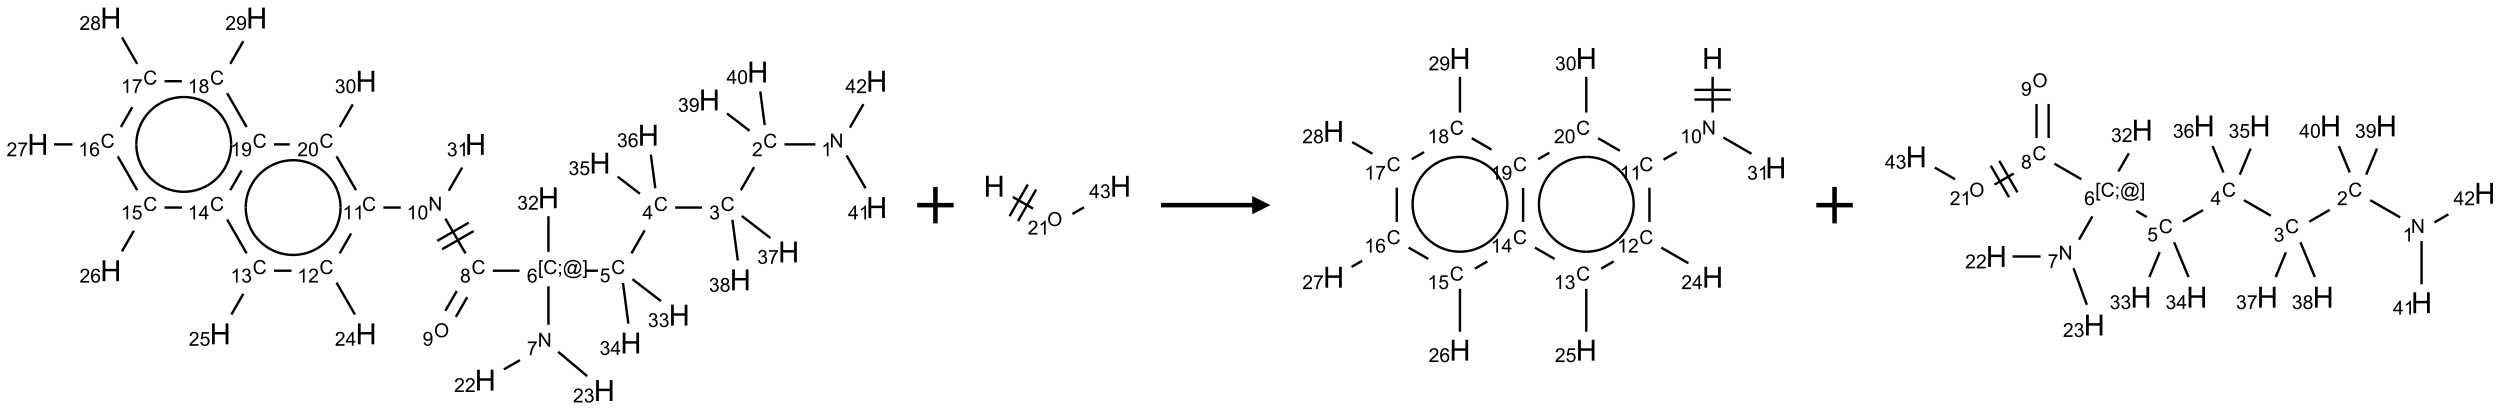 <?xml version="1.0" encoding="UTF-8"?>
<svg xmlns="http://www.w3.org/2000/svg" xmlns:xlink="http://www.w3.org/1999/xlink" width="1371" height="225" viewBox="0 0 1371 225">
<defs>
<g>
<g id="glyph-0-0">
<path d="M 1.332 0 L 1.332 -6.668 L 6.668 -6.668 L 6.668 0 Z M 1.5 -0.168 L 6.5 -0.168 L 6.5 -6.5 L 1.5 -6.5 Z M 1.5 -0.168 "/>
</g>
<g id="glyph-0-1">
<path d="M 0.812 0 L 0.812 -7.637 L 1.848 -7.637 L 5.859 -1.641 L 5.859 -7.637 L 6.828 -7.637 L 6.828 0 L 5.793 0 L 1.781 -6 L 1.781 0 Z M 0.812 0 "/>
</g>
<g id="glyph-0-2">
<path d="M 3.973 0 L 3.035 0 L 3.035 -5.973 C 2.809 -5.758 2.516 -5.543 2.148 -5.328 C 1.781 -5.113 1.453 -4.953 1.16 -4.844 L 1.16 -5.75 C 1.684 -5.996 2.145 -6.297 2.535 -6.645 C 2.93 -6.996 3.207 -7.336 3.371 -7.668 L 3.973 -7.668 Z M 3.973 0 "/>
</g>
<g id="glyph-0-3">
<path d="M 6.27 -2.676 L 7.281 -2.422 C 7.07 -1.594 6.688 -0.961 6.137 -0.523 C 5.586 -0.086 4.914 0.129 4.121 0.129 C 3.297 0.129 2.629 -0.039 2.113 -0.371 C 1.598 -0.707 1.203 -1.191 0.934 -1.828 C 0.664 -2.465 0.531 -3.145 0.531 -3.875 C 0.531 -4.672 0.684 -5.363 0.988 -5.957 C 1.293 -6.547 1.723 -6.996 2.285 -7.305 C 2.844 -7.613 3.461 -7.766 4.137 -7.766 C 4.898 -7.766 5.543 -7.57 6.062 -7.184 C 6.582 -6.793 6.945 -6.246 7.152 -5.543 L 6.156 -5.309 C 5.98 -5.863 5.723 -6.266 5.387 -6.52 C 5.051 -6.773 4.625 -6.902 4.113 -6.902 C 3.527 -6.902 3.039 -6.762 2.645 -6.48 C 2.25 -6.199 1.973 -5.82 1.812 -5.348 C 1.652 -4.871 1.574 -4.383 1.574 -3.879 C 1.574 -3.23 1.668 -2.664 1.855 -2.18 C 2.047 -1.695 2.34 -1.332 2.738 -1.094 C 3.137 -0.855 3.57 -0.734 4.035 -0.734 C 4.602 -0.734 5.082 -0.898 5.473 -1.223 C 5.867 -1.551 6.133 -2.035 6.27 -2.676 Z M 6.27 -2.676 "/>
</g>
<g id="glyph-0-4">
<path d="M 5.371 -0.902 L 5.371 0 L 0.324 0 C 0.316 -0.227 0.352 -0.441 0.434 -0.652 C 0.562 -0.996 0.766 -1.332 1.051 -1.668 C 1.332 -2 1.742 -2.387 2.277 -2.824 C 3.105 -3.504 3.668 -4.043 3.957 -4.441 C 4.25 -4.84 4.395 -5.215 4.395 -5.566 C 4.395 -5.938 4.262 -6.254 3.996 -6.508 C 3.73 -6.762 3.387 -6.891 2.957 -6.891 C 2.508 -6.891 2.145 -6.754 1.875 -6.484 C 1.605 -6.215 1.469 -5.84 1.465 -5.359 L 0.5 -5.457 C 0.566 -6.176 0.812 -6.727 1.246 -7.102 C 1.676 -7.477 2.254 -7.668 2.98 -7.668 C 3.711 -7.668 4.293 -7.465 4.719 -7.059 C 5.145 -6.652 5.359 -6.148 5.359 -5.547 C 5.359 -5.242 5.297 -4.941 5.172 -4.645 C 5.047 -4.352 4.84 -4.039 4.551 -3.715 C 4.262 -3.387 3.777 -2.938 3.105 -2.371 C 2.543 -1.898 2.18 -1.578 2.02 -1.41 C 1.859 -1.242 1.73 -1.07 1.625 -0.902 Z M 5.371 -0.902 "/>
</g>
<g id="glyph-0-5">
<path d="M 0.449 -2.016 L 1.387 -2.141 C 1.492 -1.609 1.676 -1.227 1.934 -0.992 C 2.191 -0.758 2.508 -0.641 2.879 -0.641 C 3.32 -0.641 3.695 -0.793 3.996 -1.098 C 4.301 -1.402 4.453 -1.781 4.453 -2.234 C 4.453 -2.664 4.312 -3.02 4.031 -3.301 C 3.75 -3.578 3.391 -3.719 2.957 -3.719 C 2.781 -3.719 2.562 -3.684 2.297 -3.613 L 2.402 -4.438 C 2.465 -4.43 2.516 -4.426 2.551 -4.426 C 2.949 -4.426 3.312 -4.531 3.629 -4.738 C 3.949 -4.949 4.109 -5.27 4.109 -5.703 C 4.109 -6.047 3.992 -6.332 3.762 -6.559 C 3.527 -6.785 3.227 -6.895 2.859 -6.895 C 2.496 -6.895 2.191 -6.781 1.949 -6.551 C 1.707 -6.324 1.547 -5.98 1.48 -5.52 L 0.543 -5.688 C 0.656 -6.316 0.918 -6.805 1.324 -7.148 C 1.73 -7.492 2.234 -7.668 2.84 -7.668 C 3.254 -7.668 3.641 -7.578 3.988 -7.398 C 4.34 -7.219 4.609 -6.977 4.793 -6.668 C 4.98 -6.359 5.074 -6.031 5.074 -5.684 C 5.074 -5.352 4.984 -5.051 4.809 -4.781 C 4.629 -4.512 4.367 -4.297 4.02 -4.137 C 4.473 -4.031 4.824 -3.816 5.074 -3.488 C 5.324 -3.16 5.449 -2.75 5.449 -2.254 C 5.449 -1.59 5.203 -1.023 4.719 -0.559 C 4.234 -0.098 3.617 0.137 2.875 0.137 C 2.203 0.137 1.648 -0.062 1.207 -0.465 C 0.762 -0.863 0.512 -1.379 0.449 -2.016 Z M 0.449 -2.016 "/>
</g>
<g id="glyph-0-6">
<path d="M 3.449 0 L 3.449 -1.828 L 0.137 -1.828 L 0.137 -2.688 L 3.621 -7.637 L 4.387 -7.637 L 4.387 -2.688 L 5.418 -2.688 L 5.418 -1.828 L 4.387 -1.828 L 4.387 0 Z M 3.449 -2.688 L 3.449 -6.129 L 1.059 -2.688 Z M 3.449 -2.688 "/>
</g>
<g id="glyph-0-7">
<path d="M 0.441 -2 L 1.426 -2.082 C 1.5 -1.605 1.668 -1.242 1.934 -1.004 C 2.199 -0.762 2.52 -0.641 2.895 -0.641 C 3.348 -0.641 3.73 -0.812 4.043 -1.152 C 4.355 -1.492 4.512 -1.941 4.512 -2.504 C 4.512 -3.039 4.359 -3.461 4.059 -3.77 C 3.758 -4.078 3.367 -4.234 2.879 -4.234 C 2.578 -4.234 2.305 -4.164 2.062 -4.027 C 1.82 -3.891 1.629 -3.715 1.488 -3.496 L 0.609 -3.609 L 1.348 -7.531 L 5.145 -7.531 L 5.145 -6.637 L 2.098 -6.637 L 1.688 -4.582 C 2.145 -4.902 2.625 -5.062 3.129 -5.062 C 3.797 -5.062 4.359 -4.832 4.816 -4.371 C 5.277 -3.91 5.504 -3.312 5.504 -2.59 C 5.504 -1.898 5.305 -1.301 4.902 -0.797 C 4.41 -0.18 3.742 0.129 2.895 0.129 C 2.199 0.129 1.633 -0.062 1.195 -0.453 C 0.758 -0.844 0.504 -1.359 0.441 -2 Z M 0.441 -2 "/>
</g>
<g id="glyph-0-8">
<path d="M 0.723 2.121 L 0.723 -7.637 L 2.793 -7.637 L 2.793 -6.859 L 1.66 -6.859 L 1.66 1.344 L 2.793 1.344 L 2.793 2.121 Z M 0.723 2.121 "/>
</g>
<g id="glyph-0-9">
<path d="M 0.949 -4.465 L 0.949 -5.531 L 2.016 -5.531 L 2.016 -4.465 Z M 0.949 0 L 0.949 -1.066 L 2.016 -1.066 L 2.016 0 C 2.016 0.391 1.945 0.711 1.809 0.949 C 1.668 1.191 1.449 1.379 1.145 1.512 L 0.887 1.109 C 1.082 1.023 1.23 0.895 1.324 0.727 C 1.418 0.559 1.469 0.316 1.48 0 Z M 0.949 0 "/>
</g>
<g id="glyph-0-10">
<path d="M 6.047 -0.848 C 5.82 -0.59 5.57 -0.379 5.289 -0.223 C 5.008 -0.062 4.73 0.016 4.449 0.016 C 4.141 0.016 3.84 -0.074 3.547 -0.254 C 3.254 -0.434 3.02 -0.715 2.836 -1.09 C 2.652 -1.465 2.562 -1.875 2.562 -2.324 C 2.562 -2.875 2.703 -3.43 2.988 -3.98 C 3.27 -4.535 3.621 -4.953 4.043 -5.23 C 4.461 -5.508 4.871 -5.645 5.266 -5.645 C 5.566 -5.645 5.855 -5.566 6.129 -5.41 C 6.402 -5.25 6.641 -5.012 6.84 -4.688 L 7.016 -5.496 L 7.949 -5.496 L 7.199 -2 C 7.094 -1.516 7.043 -1.246 7.043 -1.191 C 7.043 -1.098 7.078 -1.02 7.148 -0.949 C 7.219 -0.883 7.305 -0.848 7.406 -0.848 C 7.59 -0.848 7.832 -0.953 8.129 -1.168 C 8.527 -1.445 8.84 -1.816 9.07 -2.285 C 9.301 -2.75 9.418 -3.234 9.418 -3.73 C 9.418 -4.309 9.27 -4.852 8.973 -5.355 C 8.676 -5.859 8.23 -6.262 7.645 -6.562 C 7.055 -6.863 6.406 -7.016 5.691 -7.016 C 4.879 -7.016 4.137 -6.824 3.465 -6.445 C 2.793 -6.066 2.273 -5.52 1.902 -4.809 C 1.535 -4.098 1.348 -3.34 1.348 -2.527 C 1.348 -1.676 1.535 -0.941 1.902 -0.328 C 2.273 0.285 2.809 0.742 3.508 1.035 C 4.207 1.328 4.984 1.473 5.832 1.473 C 6.742 1.473 7.504 1.32 8.121 1.016 C 8.734 0.711 9.195 0.34 9.5 -0.098 L 10.441 -0.098 C 10.266 0.266 9.961 0.637 9.531 1.016 C 9.102 1.395 8.59 1.695 7.996 1.914 C 7.402 2.133 6.688 2.246 5.848 2.246 C 5.078 2.246 4.367 2.145 3.715 1.949 C 3.066 1.75 2.512 1.453 2.051 1.055 C 1.594 0.656 1.25 0.199 1.016 -0.316 C 0.723 -0.973 0.578 -1.684 0.578 -2.441 C 0.578 -3.289 0.75 -4.098 1.098 -4.863 C 1.523 -5.805 2.125 -6.527 2.902 -7.027 C 3.684 -7.527 4.629 -7.777 5.738 -7.777 C 6.602 -7.777 7.375 -7.602 8.059 -7.246 C 8.746 -6.895 9.285 -6.371 9.684 -5.672 C 10.02 -5.07 10.188 -4.418 10.188 -3.715 C 10.188 -2.707 9.832 -1.812 9.125 -1.031 C 8.492 -0.328 7.801 0.02 7.051 0.02 C 6.812 0.02 6.617 -0.016 6.473 -0.09 C 6.324 -0.16 6.215 -0.266 6.145 -0.402 C 6.102 -0.488 6.066 -0.637 6.047 -0.848 Z M 3.527 -2.262 C 3.527 -1.785 3.641 -1.414 3.863 -1.152 C 4.09 -0.887 4.348 -0.754 4.641 -0.754 C 4.836 -0.754 5.039 -0.812 5.254 -0.93 C 5.469 -1.047 5.676 -1.219 5.871 -1.449 C 6.066 -1.676 6.23 -1.969 6.355 -2.32 C 6.48 -2.672 6.543 -3.027 6.543 -3.379 C 6.543 -3.852 6.426 -4.219 6.191 -4.48 C 5.957 -4.738 5.672 -4.871 5.332 -4.871 C 5.109 -4.871 4.902 -4.812 4.707 -4.699 C 4.512 -4.586 4.32 -4.406 4.137 -4.156 C 3.953 -3.906 3.805 -3.602 3.691 -3.246 C 3.582 -2.887 3.527 -2.559 3.527 -2.262 Z M 3.527 -2.262 "/>
</g>
<g id="glyph-0-11">
<path d="M 2.27 2.121 L 0.203 2.121 L 0.203 1.344 L 1.332 1.344 L 1.332 -6.859 L 0.203 -6.859 L 0.203 -7.637 L 2.27 -7.637 Z M 2.27 2.121 "/>
</g>
<g id="glyph-0-12">
<path d="M 5.309 -5.766 L 4.375 -5.691 C 4.293 -6.059 4.172 -6.328 4.02 -6.496 C 3.766 -6.762 3.453 -6.895 3.082 -6.895 C 2.785 -6.895 2.523 -6.812 2.297 -6.645 C 2 -6.43 1.77 -6.117 1.598 -5.703 C 1.43 -5.289 1.34 -4.703 1.332 -3.938 C 1.559 -4.281 1.836 -4.535 2.16 -4.703 C 2.488 -4.871 2.828 -4.953 3.188 -4.953 C 3.812 -4.953 4.344 -4.723 4.785 -4.262 C 5.223 -3.801 5.441 -3.207 5.441 -2.48 C 5.441 -2 5.34 -1.555 5.133 -1.145 C 4.926 -0.73 4.641 -0.418 4.281 -0.199 C 3.922 0.02 3.512 0.129 3.051 0.129 C 2.27 0.129 1.633 -0.156 1.141 -0.73 C 0.648 -1.305 0.402 -2.254 0.402 -3.574 C 0.402 -5.051 0.672 -6.121 1.219 -6.793 C 1.695 -7.375 2.336 -7.668 3.141 -7.668 C 3.742 -7.668 4.234 -7.5 4.617 -7.16 C 5 -6.824 5.23 -6.359 5.309 -5.766 Z M 1.48 -2.473 C 1.48 -2.152 1.547 -1.844 1.684 -1.547 C 1.82 -1.25 2.016 -1.027 2.262 -0.871 C 2.508 -0.719 2.766 -0.641 3.035 -0.641 C 3.434 -0.641 3.773 -0.801 4.059 -1.121 C 4.344 -1.441 4.484 -1.875 4.484 -2.422 C 4.484 -2.949 4.344 -3.367 4.062 -3.668 C 3.781 -3.973 3.426 -4.125 3 -4.125 C 2.578 -4.125 2.219 -3.973 1.922 -3.668 C 1.625 -3.363 1.48 -2.969 1.48 -2.473 Z M 1.48 -2.473 "/>
</g>
<g id="glyph-0-13">
<path d="M 0.504 -6.637 L 0.504 -7.535 L 5.449 -7.535 L 5.449 -6.809 C 4.961 -6.289 4.48 -5.602 4.004 -4.746 C 3.527 -3.887 3.156 -3.004 2.895 -2.098 C 2.707 -1.461 2.59 -0.762 2.535 0 L 1.574 0 C 1.582 -0.602 1.703 -1.328 1.926 -2.176 C 2.152 -3.027 2.477 -3.848 2.898 -4.637 C 3.32 -5.426 3.77 -6.094 4.246 -6.637 Z M 0.504 -6.637 "/>
</g>
<g id="glyph-0-14">
<path d="M 1.887 -4.141 C 1.496 -4.281 1.207 -4.484 1.02 -4.75 C 0.832 -5.016 0.738 -5.328 0.738 -5.699 C 0.738 -6.254 0.938 -6.719 1.34 -7.098 C 1.738 -7.477 2.27 -7.668 2.934 -7.668 C 3.598 -7.668 4.137 -7.473 4.543 -7.086 C 4.949 -6.699 5.152 -6.227 5.152 -5.672 C 5.152 -5.316 5.059 -5.008 4.871 -4.746 C 4.688 -4.484 4.406 -4.281 4.027 -4.141 C 4.496 -3.988 4.852 -3.742 5.098 -3.402 C 5.34 -3.062 5.465 -2.656 5.465 -2.184 C 5.465 -1.531 5.234 -0.98 4.77 -0.535 C 4.309 -0.09 3.703 0.129 2.949 0.129 C 2.195 0.129 1.586 -0.094 1.125 -0.539 C 0.664 -0.984 0.434 -1.543 0.434 -2.207 C 0.434 -2.703 0.559 -3.121 0.809 -3.457 C 1.062 -3.793 1.422 -4.02 1.887 -4.141 Z M 1.699 -5.73 C 1.699 -5.367 1.812 -5.074 2.047 -4.844 C 2.281 -4.613 2.582 -4.5 2.953 -4.5 C 3.312 -4.5 3.609 -4.613 3.84 -4.84 C 4.07 -5.066 4.188 -5.348 4.188 -5.676 C 4.188 -6.02 4.07 -6.309 3.832 -6.543 C 3.594 -6.777 3.297 -6.895 2.941 -6.895 C 2.586 -6.895 2.289 -6.781 2.051 -6.551 C 1.816 -6.324 1.699 -6.047 1.699 -5.73 Z M 1.395 -2.203 C 1.395 -1.938 1.461 -1.676 1.586 -1.426 C 1.711 -1.176 1.902 -0.984 2.152 -0.848 C 2.402 -0.711 2.672 -0.641 2.957 -0.641 C 3.406 -0.641 3.777 -0.785 4.066 -1.074 C 4.359 -1.363 4.504 -1.727 4.504 -2.172 C 4.504 -2.625 4.355 -2.996 4.055 -3.293 C 3.754 -3.586 3.379 -3.734 2.926 -3.734 C 2.484 -3.734 2.121 -3.59 1.832 -3.297 C 1.543 -3.004 1.395 -2.641 1.395 -2.203 Z M 1.395 -2.203 "/>
</g>
<g id="glyph-0-15">
<path d="M 0.516 -3.719 C 0.516 -4.984 0.855 -5.977 1.535 -6.695 C 2.215 -7.414 3.094 -7.77 4.172 -7.77 C 4.875 -7.77 5.512 -7.602 6.078 -7.266 C 6.645 -6.93 7.074 -6.461 7.371 -5.855 C 7.668 -5.254 7.816 -4.57 7.816 -3.809 C 7.816 -3.035 7.66 -2.34 7.348 -1.73 C 7.035 -1.117 6.594 -0.656 6.02 -0.34 C 5.449 -0.027 4.828 0.129 4.168 0.129 C 3.449 0.129 2.805 -0.043 2.238 -0.391 C 1.672 -0.738 1.246 -1.211 0.953 -1.812 C 0.66 -2.414 0.516 -3.047 0.516 -3.719 Z M 1.559 -3.703 C 1.559 -2.781 1.805 -2.059 2.301 -1.527 C 2.793 -1 3.414 -0.734 4.16 -0.734 C 4.922 -0.734 5.547 -1 6.039 -1.535 C 6.531 -2.07 6.777 -2.828 6.777 -3.812 C 6.777 -4.434 6.672 -4.977 6.461 -5.441 C 6.25 -5.902 5.945 -6.262 5.539 -6.52 C 5.133 -6.773 4.68 -6.902 4.176 -6.902 C 3.461 -6.902 2.848 -6.656 2.332 -6.164 C 1.816 -5.672 1.559 -4.852 1.559 -3.703 Z M 1.559 -3.703 "/>
</g>
<g id="glyph-0-16">
<path d="M 0.582 -1.766 L 1.484 -1.848 C 1.562 -1.426 1.707 -1.117 1.922 -0.926 C 2.137 -0.734 2.414 -0.641 2.75 -0.641 C 3.039 -0.641 3.289 -0.707 3.508 -0.84 C 3.727 -0.973 3.902 -1.148 4.043 -1.367 C 4.18 -1.586 4.297 -1.887 4.391 -2.262 C 4.484 -2.637 4.531 -3.016 4.531 -3.406 C 4.531 -3.449 4.531 -3.512 4.527 -3.594 C 4.34 -3.297 4.082 -3.055 3.758 -2.867 C 3.434 -2.68 3.082 -2.59 2.703 -2.59 C 2.07 -2.59 1.535 -2.816 1.098 -3.277 C 0.66 -3.734 0.441 -4.34 0.441 -5.09 C 0.441 -5.863 0.672 -6.484 1.129 -6.957 C 1.586 -7.43 2.156 -7.668 2.844 -7.668 C 3.34 -7.668 3.793 -7.531 4.207 -7.266 C 4.617 -7 4.93 -6.617 5.145 -6.121 C 5.355 -5.629 5.465 -4.91 5.465 -3.973 C 5.465 -2.996 5.359 -2.223 5.145 -1.645 C 4.934 -1.066 4.617 -0.625 4.199 -0.324 C 3.781 -0.02 3.293 0.129 2.73 0.129 C 2.133 0.129 1.645 -0.035 1.266 -0.367 C 0.887 -0.699 0.66 -1.164 0.582 -1.766 Z M 4.422 -5.137 C 4.422 -5.676 4.277 -6.102 3.992 -6.418 C 3.707 -6.734 3.359 -6.891 2.957 -6.891 C 2.543 -6.891 2.18 -6.719 1.871 -6.379 C 1.562 -6.039 1.406 -5.598 1.406 -5.059 C 1.406 -4.57 1.555 -4.176 1.848 -3.871 C 2.141 -3.566 2.5 -3.418 2.934 -3.418 C 3.367 -3.418 3.723 -3.57 4.004 -3.871 C 4.281 -4.176 4.422 -4.598 4.422 -5.137 Z M 4.422 -5.137 "/>
</g>
<g id="glyph-0-17">
<path d="M 0.441 -3.766 C 0.441 -4.668 0.535 -5.395 0.723 -5.945 C 0.906 -6.496 1.184 -6.922 1.551 -7.219 C 1.918 -7.516 2.375 -7.668 2.934 -7.668 C 3.344 -7.668 3.703 -7.586 4.012 -7.418 C 4.32 -7.254 4.574 -7.016 4.777 -6.707 C 4.977 -6.395 5.137 -6.016 5.25 -5.57 C 5.363 -5.125 5.422 -4.523 5.422 -3.766 C 5.422 -2.871 5.328 -2.148 5.145 -1.598 C 4.961 -1.047 4.688 -0.621 4.32 -0.32 C 3.953 -0.02 3.492 0.129 2.934 0.129 C 2.195 0.129 1.617 -0.133 1.199 -0.66 C 0.695 -1.297 0.441 -2.332 0.441 -3.766 Z M 1.406 -3.766 C 1.406 -2.512 1.555 -1.68 1.848 -1.262 C 2.141 -0.848 2.5 -0.641 2.934 -0.641 C 3.363 -0.641 3.727 -0.848 4.02 -1.266 C 4.312 -1.684 4.457 -2.516 4.457 -3.766 C 4.457 -5.023 4.312 -5.859 4.02 -6.27 C 3.727 -6.684 3.359 -6.891 2.922 -6.891 C 2.492 -6.891 2.148 -6.707 1.891 -6.344 C 1.566 -5.879 1.406 -5.02 1.406 -3.766 Z M 1.406 -3.766 "/>
</g>
<g id="glyph-1-0">
<path d="M 2 0 L 2 -10 L 10 -10 L 10 0 Z M 2.25 -0.25 L 9.75 -0.25 L 9.75 -9.75 L 2.25 -9.75 Z M 2.25 -0.25 "/>
</g>
<g id="glyph-1-1">
<path d="M 1.281 0 L 1.281 -11.453 L 2.797 -11.453 L 2.797 -6.75 L 8.75 -6.75 L 8.75 -11.453 L 10.266 -11.453 L 10.266 0 L 8.75 0 L 8.75 -5.398 L 2.797 -5.398 L 2.797 0 Z M 1.281 0 "/>
</g>
</g>
</defs>
<path fill="none" stroke-width="0.033" stroke-linecap="butt" stroke-linejoin="miter" stroke="rgb(0%, 0%, 0%)" stroke-opacity="1" stroke-miterlimit="10" d="M 10.66 1.732 L 10.237 1.732 " transform="matrix(40, 0, 0, 40, 20.762, 9.896)"/>
<path fill="none" stroke-width="0.033" stroke-linecap="butt" stroke-linejoin="miter" stroke="rgb(0%, 0%, 0%)" stroke-opacity="1" stroke-miterlimit="10" d="M 9.819 2.045 L 9.638 2.36 " transform="matrix(40, 0, 0, 40, 20.762, 9.896)"/>
<path fill="none" stroke-width="0.033" stroke-linecap="butt" stroke-linejoin="miter" stroke="rgb(0%, 0%, 0%)" stroke-opacity="1" stroke-miterlimit="10" d="M 9.105 2.598 L 8.737 2.598 " transform="matrix(40, 0, 0, 40, 20.762, 9.896)"/>
<path fill="none" stroke-width="0.033" stroke-linecap="butt" stroke-linejoin="miter" stroke="rgb(0%, 0%, 0%)" stroke-opacity="1" stroke-miterlimit="10" d="M 8.32 2.91 L 8.138 3.226 " transform="matrix(40, 0, 0, 40, 20.762, 9.896)"/>
<path fill="none" stroke-width="0.033" stroke-linecap="butt" stroke-linejoin="miter" stroke="rgb(0%, 0%, 0%)" stroke-opacity="1" stroke-miterlimit="10" d="M 7.679 3.464 L 7.513 3.464 " transform="matrix(40, 0, 0, 40, 20.762, 9.896)"/>
<path fill="none" stroke-width="0.033" stroke-linecap="butt" stroke-linejoin="miter" stroke="rgb(0%, 0%, 0%)" stroke-opacity="1" stroke-miterlimit="10" d="M 7 3.677 L 7 4.206 " transform="matrix(40, 0, 0, 40, 20.762, 9.896)"/>
<path fill="none" stroke-width="0.033" stroke-linecap="butt" stroke-linejoin="miter" stroke="rgb(0%, 0%, 0%)" stroke-opacity="1" stroke-miterlimit="10" d="M 6.61 4.69 L 6.389 4.817 " transform="matrix(40, 0, 0, 40, 20.762, 9.896)"/>
<path fill="none" stroke-width="0.033" stroke-linecap="butt" stroke-linejoin="miter" stroke="rgb(0%, 0%, 0%)" stroke-opacity="1" stroke-miterlimit="10" d="M 7.133 4.576 L 7.532 4.91 " transform="matrix(40, 0, 0, 40, 20.762, 9.896)"/>
<path fill="none" stroke-width="0.033" stroke-linecap="butt" stroke-linejoin="miter" stroke="rgb(0%, 0%, 0%)" stroke-opacity="1" stroke-miterlimit="10" d="M 6.604 3.464 L 6.237 3.464 " transform="matrix(40, 0, 0, 40, 20.762, 9.896)"/>
<path fill="none" stroke-width="0.033" stroke-linecap="butt" stroke-linejoin="miter" stroke="rgb(0%, 0%, 0%)" stroke-opacity="1" stroke-miterlimit="10" d="M 5.743 3.743 L 5.587 4.014 " transform="matrix(40, 0, 0, 40, 20.762, 9.896)"/>
<path fill="none" stroke-width="0.033" stroke-linecap="butt" stroke-linejoin="miter" stroke="rgb(0%, 0%, 0%)" stroke-opacity="1" stroke-miterlimit="10" d="M 5.887 3.826 L 5.731 4.097 " transform="matrix(40, 0, 0, 40, 20.762, 9.896)"/>
<path fill="none" stroke-width="0.033" stroke-linecap="butt" stroke-linejoin="miter" stroke="rgb(0%, 0%, 0%)" stroke-opacity="1" stroke-miterlimit="10" d="M 5.862 3.226 L 5.587 2.75 " transform="matrix(40, 0, 0, 40, 20.762, 9.896)"/>
<path fill="none" stroke-width="0.033" stroke-linecap="butt" stroke-linejoin="miter" stroke="rgb(0%, 0%, 0%)" stroke-opacity="1" stroke-miterlimit="10" d="M 5.908 2.805 L 5.475 3.055 " transform="matrix(40, 0, 0, 40, 20.762, 9.896)"/>
<path fill="none" stroke-width="0.033" stroke-linecap="butt" stroke-linejoin="miter" stroke="rgb(0%, 0%, 0%)" stroke-opacity="1" stroke-miterlimit="10" d="M 5.975 2.92 L 5.542 3.17 " transform="matrix(40, 0, 0, 40, 20.762, 9.896)"/>
<path fill="none" stroke-width="0.033" stroke-linecap="butt" stroke-linejoin="miter" stroke="rgb(0%, 0%, 0%)" stroke-opacity="1" stroke-miterlimit="10" d="M 4.975 2.598 L 4.737 2.598 " transform="matrix(40, 0, 0, 40, 20.762, 9.896)"/>
<path fill="none" stroke-width="0.033" stroke-linecap="butt" stroke-linejoin="miter" stroke="rgb(0%, 0%, 0%)" stroke-opacity="1" stroke-miterlimit="10" d="M 4.295 2.953 L 4.138 3.226 " transform="matrix(40, 0, 0, 40, 20.762, 9.896)"/>
<path fill="none" stroke-width="0.033" stroke-linecap="butt" stroke-linejoin="miter" stroke="rgb(0%, 0%, 0%)" stroke-opacity="1" stroke-miterlimit="10" d="M 4.095 3.628 L 4.347 4.065 " transform="matrix(40, 0, 0, 40, 20.762, 9.896)"/>
<path fill="none" stroke-width="0.033" stroke-linecap="butt" stroke-linejoin="miter" stroke="rgb(0%, 0%, 0%)" stroke-opacity="1" stroke-miterlimit="10" d="M 3.477 3.464 L 3.237 3.464 " transform="matrix(40, 0, 0, 40, 20.762, 9.896)"/>
<path fill="none" stroke-width="0.033" stroke-linecap="butt" stroke-linejoin="miter" stroke="rgb(0%, 0%, 0%)" stroke-opacity="1" stroke-miterlimit="10" d="M 2.817 3.781 L 2.653 4.065 " transform="matrix(40, 0, 0, 40, 20.762, 9.896)"/>
<path fill="none" stroke-width="0.033" stroke-linecap="butt" stroke-linejoin="miter" stroke="rgb(0%, 0%, 0%)" stroke-opacity="1" stroke-miterlimit="10" d="M 2.862 3.226 L 2.595 2.762 " transform="matrix(40, 0, 0, 40, 20.762, 9.896)"/>
<path fill="none" stroke-width="0.033" stroke-linecap="butt" stroke-linejoin="miter" stroke="rgb(0%, 0%, 0%)" stroke-opacity="1" stroke-miterlimit="10" d="M 1.975 2.598 L 1.737 2.598 " transform="matrix(40, 0, 0, 40, 20.762, 9.896)"/>
<path fill="none" stroke-width="0.033" stroke-linecap="butt" stroke-linejoin="miter" stroke="rgb(0%, 0%, 0%)" stroke-opacity="1" stroke-miterlimit="10" d="M 1.317 2.915 L 1.153 3.199 " transform="matrix(40, 0, 0, 40, 20.762, 9.896)"/>
<path fill="none" stroke-width="0.033" stroke-linecap="butt" stroke-linejoin="miter" stroke="rgb(0%, 0%, 0%)" stroke-opacity="1" stroke-miterlimit="10" d="M 1.362 2.36 L 1.095 1.896 " transform="matrix(40, 0, 0, 40, 20.762, 9.896)"/>
<path fill="none" stroke-width="0.033" stroke-linecap="butt" stroke-linejoin="miter" stroke="rgb(0%, 0%, 0%)" stroke-opacity="1" stroke-miterlimit="10" d="M 0.475 1.732 L 0.222 1.732 " transform="matrix(40, 0, 0, 40, 20.762, 9.896)"/>
<path fill="none" stroke-width="0.033" stroke-linecap="butt" stroke-linejoin="miter" stroke="rgb(0%, 0%, 0%)" stroke-opacity="1" stroke-miterlimit="10" d="M 1.138 1.494 L 1.295 1.221 " transform="matrix(40, 0, 0, 40, 20.762, 9.896)"/>
<path fill="none" stroke-width="0.033" stroke-linecap="butt" stroke-linejoin="miter" stroke="rgb(0%, 0%, 0%)" stroke-opacity="1" stroke-miterlimit="10" d="M 1.362 0.628 L 1.153 0.265 " transform="matrix(40, 0, 0, 40, 20.762, 9.896)"/>
<path fill="none" stroke-width="0.033" stroke-linecap="butt" stroke-linejoin="miter" stroke="rgb(0%, 0%, 0%)" stroke-opacity="1" stroke-miterlimit="10" d="M 1.737 0.866 L 1.974 0.866 " transform="matrix(40, 0, 0, 40, 20.762, 9.896)"/>
<path fill="none" stroke-width="0.033" stroke-linecap="butt" stroke-linejoin="miter" stroke="rgb(0%, 0%, 0%)" stroke-opacity="1" stroke-miterlimit="10" d="M 2.638 0.628 L 2.817 0.317 " transform="matrix(40, 0, 0, 40, 20.762, 9.896)"/>
<path fill="none" stroke-width="0.033" stroke-linecap="butt" stroke-linejoin="miter" stroke="rgb(0%, 0%, 0%)" stroke-opacity="1" stroke-miterlimit="10" d="M 2.595 1.03 L 2.862 1.494 " transform="matrix(40, 0, 0, 40, 20.762, 9.896)"/>
<path fill="none" stroke-width="0.033" stroke-linecap="butt" stroke-linejoin="miter" stroke="rgb(0%, 0%, 0%)" stroke-opacity="1" stroke-miterlimit="10" d="M 2.793 2.09 L 2.638 2.36 " transform="matrix(40, 0, 0, 40, 20.762, 9.896)"/>
<path fill="none" stroke-width="0.033" stroke-linecap="butt" stroke-linejoin="miter" stroke="rgb(0%, 0%, 0%)" stroke-opacity="1" stroke-miterlimit="10" d="M 3.237 1.732 L 3.454 1.732 " transform="matrix(40, 0, 0, 40, 20.762, 9.896)"/>
<path fill="none" stroke-width="0.033" stroke-linecap="butt" stroke-linejoin="miter" stroke="rgb(0%, 0%, 0%)" stroke-opacity="1" stroke-miterlimit="10" d="M 4.095 1.896 L 4.362 2.36 " transform="matrix(40, 0, 0, 40, 20.762, 9.896)"/>
<path fill="none" stroke-width="0.033" stroke-linecap="butt" stroke-linejoin="miter" stroke="rgb(0%, 0%, 0%)" stroke-opacity="1" stroke-miterlimit="10" d="M 4.138 1.494 L 4.317 1.184 " transform="matrix(40, 0, 0, 40, 20.762, 9.896)"/>
<path fill="none" stroke-width="0.033" stroke-linecap="butt" stroke-linejoin="miter" stroke="rgb(0%, 0%, 0%)" stroke-opacity="1" stroke-miterlimit="10" d="M 5.633 2.368 L 5.817 2.05 " transform="matrix(40, 0, 0, 40, 20.762, 9.896)"/>
<path fill="none" stroke-width="0.033" stroke-linecap="butt" stroke-linejoin="miter" stroke="rgb(0%, 0%, 0%)" stroke-opacity="1" stroke-miterlimit="10" d="M 7 3.206 L 7 2.717 " transform="matrix(40, 0, 0, 40, 20.762, 9.896)"/>
<path fill="none" stroke-width="0.033" stroke-linecap="butt" stroke-linejoin="miter" stroke="rgb(0%, 0%, 0%)" stroke-opacity="1" stroke-miterlimit="10" d="M 8.151 3.58 L 8.543 3.881 " transform="matrix(40, 0, 0, 40, 20.762, 9.896)"/>
<path fill="none" stroke-width="0.033" stroke-linecap="butt" stroke-linejoin="miter" stroke="rgb(0%, 0%, 0%)" stroke-opacity="1" stroke-miterlimit="10" d="M 8.022 3.632 L 8.096 4.19 " transform="matrix(40, 0, 0, 40, 20.762, 9.896)"/>
<path fill="none" stroke-width="0.033" stroke-linecap="butt" stroke-linejoin="miter" stroke="rgb(0%, 0%, 0%)" stroke-opacity="1" stroke-miterlimit="10" d="M 8.254 2.409 L 7.948 2.174 " transform="matrix(40, 0, 0, 40, 20.762, 9.896)"/>
<path fill="none" stroke-width="0.033" stroke-linecap="butt" stroke-linejoin="miter" stroke="rgb(0%, 0%, 0%)" stroke-opacity="1" stroke-miterlimit="10" d="M 8.465 2.333 L 8.404 1.872 " transform="matrix(40, 0, 0, 40, 20.762, 9.896)"/>
<path fill="none" stroke-width="0.033" stroke-linecap="butt" stroke-linejoin="miter" stroke="rgb(0%, 0%, 0%)" stroke-opacity="1" stroke-miterlimit="10" d="M 9.651 2.714 L 10.043 3.015 " transform="matrix(40, 0, 0, 40, 20.762, 9.896)"/>
<path fill="none" stroke-width="0.033" stroke-linecap="butt" stroke-linejoin="miter" stroke="rgb(0%, 0%, 0%)" stroke-opacity="1" stroke-miterlimit="10" d="M 9.522 2.766 L 9.596 3.324 " transform="matrix(40, 0, 0, 40, 20.762, 9.896)"/>
<path fill="none" stroke-width="0.033" stroke-linecap="butt" stroke-linejoin="miter" stroke="rgb(0%, 0%, 0%)" stroke-opacity="1" stroke-miterlimit="10" d="M 9.758 1.546 L 9.448 1.308 " transform="matrix(40, 0, 0, 40, 20.762, 9.896)"/>
<path fill="none" stroke-width="0.033" stroke-linecap="butt" stroke-linejoin="miter" stroke="rgb(0%, 0%, 0%)" stroke-opacity="1" stroke-miterlimit="10" d="M 9.965 1.467 L 9.904 1.006 " transform="matrix(40, 0, 0, 40, 20.762, 9.896)"/>
<path fill="none" stroke-width="0.033" stroke-linecap="butt" stroke-linejoin="miter" stroke="rgb(0%, 0%, 0%)" stroke-opacity="1" stroke-miterlimit="10" d="M 11.087 1.884 L 11.347 2.333 " transform="matrix(40, 0, 0, 40, 20.762, 9.896)"/>
<path fill="none" stroke-width="0.033" stroke-linecap="butt" stroke-linejoin="miter" stroke="rgb(0%, 0%, 0%)" stroke-opacity="1" stroke-miterlimit="10" d="M 11.133 1.502 L 11.319 1.18 " transform="matrix(40, 0, 0, 40, 20.762, 9.896)"/>
<path fill="none" stroke-width="0.033" stroke-linecap="butt" stroke-linejoin="miter" stroke="rgb(0%, 0%, 0%)" stroke-opacity="1" stroke-miterlimit="10" d="M 4.15 2.598 C 4.15 2.83 4.026 3.045 3.825 3.161 " transform="matrix(40, 0, 0, 40, 20.762, 9.896)"/>
<path fill="none" stroke-width="0.033" stroke-linecap="butt" stroke-linejoin="miter" stroke="rgb(0%, 0%, 0%)" stroke-opacity="1" stroke-miterlimit="10" d="M 3.825 2.036 C 4.026 2.152 4.15 2.366 4.15 2.598 " transform="matrix(40, 0, 0, 40, 20.762, 9.896)"/>
<path fill="none" stroke-width="0.033" stroke-linecap="butt" stroke-linejoin="miter" stroke="rgb(0%, 0%, 0%)" stroke-opacity="1" stroke-miterlimit="10" d="M 3.175 2.036 C 3.376 1.92 3.624 1.92 3.825 2.036 " transform="matrix(40, 0, 0, 40, 20.762, 9.896)"/>
<path fill="none" stroke-width="0.033" stroke-linecap="butt" stroke-linejoin="miter" stroke="rgb(0%, 0%, 0%)" stroke-opacity="1" stroke-miterlimit="10" d="M 2.85 2.598 C 2.85 2.366 2.974 2.152 3.175 2.036 " transform="matrix(40, 0, 0, 40, 20.762, 9.896)"/>
<path fill="none" stroke-width="0.033" stroke-linecap="butt" stroke-linejoin="miter" stroke="rgb(0%, 0%, 0%)" stroke-opacity="1" stroke-miterlimit="10" d="M 3.175 3.161 C 2.974 3.045 2.85 2.83 2.85 2.598 " transform="matrix(40, 0, 0, 40, 20.762, 9.896)"/>
<path fill="none" stroke-width="0.033" stroke-linecap="butt" stroke-linejoin="miter" stroke="rgb(0%, 0%, 0%)" stroke-opacity="1" stroke-miterlimit="10" d="M 3.825 3.161 C 3.624 3.277 3.376 3.277 3.175 3.161 " transform="matrix(40, 0, 0, 40, 20.762, 9.896)"/>
<path fill="none" stroke-width="0.033" stroke-linecap="butt" stroke-linejoin="miter" stroke="rgb(0%, 0%, 0%)" stroke-opacity="1" stroke-miterlimit="10" d="M 2.325 2.295 C 2.124 2.411 1.876 2.411 1.675 2.295 " transform="matrix(40, 0, 0, 40, 20.762, 9.896)"/>
<path fill="none" stroke-width="0.033" stroke-linecap="butt" stroke-linejoin="miter" stroke="rgb(0%, 0%, 0%)" stroke-opacity="1" stroke-miterlimit="10" d="M 2.65 1.732 C 2.65 1.964 2.526 2.179 2.325 2.295 " transform="matrix(40, 0, 0, 40, 20.762, 9.896)"/>
<path fill="none" stroke-width="0.033" stroke-linecap="butt" stroke-linejoin="miter" stroke="rgb(0%, 0%, 0%)" stroke-opacity="1" stroke-miterlimit="10" d="M 2.325 1.17 C 2.526 1.286 2.65 1.5 2.65 1.732 " transform="matrix(40, 0, 0, 40, 20.762, 9.896)"/>
<path fill="none" stroke-width="0.033" stroke-linecap="butt" stroke-linejoin="miter" stroke="rgb(0%, 0%, 0%)" stroke-opacity="1" stroke-miterlimit="10" d="M 1.675 1.17 C 1.876 1.054 2.124 1.054 2.325 1.17 " transform="matrix(40, 0, 0, 40, 20.762, 9.896)"/>
<path fill="none" stroke-width="0.033" stroke-linecap="butt" stroke-linejoin="miter" stroke="rgb(0%, 0%, 0%)" stroke-opacity="1" stroke-miterlimit="10" d="M 1.35 1.732 C 1.35 1.5 1.474 1.286 1.675 1.17 " transform="matrix(40, 0, 0, 40, 20.762, 9.896)"/>
<path fill="none" stroke-width="0.033" stroke-linecap="butt" stroke-linejoin="miter" stroke="rgb(0%, 0%, 0%)" stroke-opacity="1" stroke-miterlimit="10" d="M 1.675 2.295 C 1.474 2.179 1.35 1.964 1.35 1.732 " transform="matrix(40, 0, 0, 40, 20.762, 9.896)"/>
<g fill="rgb(0%, 0%, 0%)" fill-opacity="1">
<use xlink:href="#glyph-0-1" x="454.887" y="80.891"/>
</g>
<g fill="rgb(0%, 0%, 0%)" fill-opacity="1">
<use xlink:href="#glyph-0-2" x="450.391" y="85.66"/>
</g>
<g fill="rgb(0%, 0%, 0%)" fill-opacity="1">
<use xlink:href="#glyph-0-3" x="418.543" y="81.023"/>
</g>
<g fill="rgb(0%, 0%, 0%)" fill-opacity="1">
<use xlink:href="#glyph-0-4" x="412.371" y="85.66"/>
</g>
<g fill="rgb(0%, 0%, 0%)" fill-opacity="1">
<use xlink:href="#glyph-0-3" x="395.168" y="115.664"/>
</g>
<g fill="rgb(0%, 0%, 0%)" fill-opacity="1">
<use xlink:href="#glyph-0-5" x="388.918" y="120.301"/>
</g>
<g fill="rgb(0%, 0%, 0%)" fill-opacity="1">
<use xlink:href="#glyph-0-3" x="358.543" y="115.664"/>
</g>
<g fill="rgb(0%, 0%, 0%)" fill-opacity="1">
<use xlink:href="#glyph-0-6" x="352.324" y="120.27"/>
</g>
<g fill="rgb(0%, 0%, 0%)" fill-opacity="1">
<use xlink:href="#glyph-0-3" x="335.168" y="150.305"/>
</g>
<g fill="rgb(0%, 0%, 0%)" fill-opacity="1">
<use xlink:href="#glyph-0-7" x="328.859" y="154.809"/>
</g>
<g fill="rgb(0%, 0%, 0%)" fill-opacity="1">
<use xlink:href="#glyph-0-8" x="294.973" y="150.312"/>
<use xlink:href="#glyph-0-3" x="297.936" y="150.312"/>
<use xlink:href="#glyph-0-9" x="305.639" y="150.312"/>
<use xlink:href="#glyph-0-10" x="308.603" y="150.312"/>
<use xlink:href="#glyph-0-11" x="319.431" y="150.312"/>
</g>
<g fill="rgb(0%, 0%, 0%)" fill-opacity="1">
<use xlink:href="#glyph-0-12" x="288.922" y="154.941"/>
</g>
<g fill="rgb(0%, 0%, 0%)" fill-opacity="1">
<use xlink:href="#glyph-0-1" x="294.887" y="190.172"/>
</g>
<g fill="rgb(0%, 0%, 0%)" fill-opacity="1">
<use xlink:href="#glyph-0-13" x="288.918" y="194.812"/>
</g>
<g fill="rgb(0%, 0%, 0%)" fill-opacity="1">
<use xlink:href="#glyph-1-1" x="260.348" y="214.188"/>
</g>
<g fill="rgb(0%, 0%, 0%)" fill-opacity="1">
<use xlink:href="#glyph-0-4" x="248.992" y="214.98"/>
<use xlink:href="#glyph-0-4" x="254.924" y="214.98"/>
</g>
<g fill="rgb(0%, 0%, 0%)" fill-opacity="1">
<use xlink:href="#glyph-1-1" x="325.633" y="219.898"/>
</g>
<g fill="rgb(0%, 0%, 0%)" fill-opacity="1">
<use xlink:href="#glyph-0-4" x="314.199" y="220.691"/>
<use xlink:href="#glyph-0-5" x="320.132" y="220.691"/>
</g>
<g fill="rgb(0%, 0%, 0%)" fill-opacity="1">
<use xlink:href="#glyph-0-3" x="258.543" y="150.305"/>
</g>
<g fill="rgb(0%, 0%, 0%)" fill-opacity="1">
<use xlink:href="#glyph-0-14" x="252.277" y="154.941"/>
</g>
<g fill="rgb(0%, 0%, 0%)" fill-opacity="1">
<use xlink:href="#glyph-0-15" x="238.008" y="184.949"/>
</g>
<g fill="rgb(0%, 0%, 0%)" fill-opacity="1">
<use xlink:href="#glyph-0-16" x="231.723" y="189.582"/>
</g>
<g fill="rgb(0%, 0%, 0%)" fill-opacity="1">
<use xlink:href="#glyph-0-1" x="234.887" y="115.531"/>
</g>
<g fill="rgb(0%, 0%, 0%)" fill-opacity="1">
<use xlink:href="#glyph-0-2" x="223.012" y="120.301"/>
<use xlink:href="#glyph-0-17" x="228.944" y="120.301"/>
</g>
<g fill="rgb(0%, 0%, 0%)" fill-opacity="1">
<use xlink:href="#glyph-0-3" x="198.543" y="115.664"/>
</g>
<g fill="rgb(0%, 0%, 0%)" fill-opacity="1">
<use xlink:href="#glyph-0-2" x="187.832" y="120.301"/>
<use xlink:href="#glyph-0-2" x="193.764" y="120.301"/>
</g>
<g fill="rgb(0%, 0%, 0%)" fill-opacity="1">
<use xlink:href="#glyph-0-3" x="175.168" y="150.305"/>
</g>
<g fill="rgb(0%, 0%, 0%)" fill-opacity="1">
<use xlink:href="#glyph-0-2" x="163.062" y="154.941"/>
<use xlink:href="#glyph-0-4" x="168.995" y="154.941"/>
</g>
<g fill="rgb(0%, 0%, 0%)" fill-opacity="1">
<use xlink:href="#glyph-1-1" x="194.988" y="188.828"/>
</g>
<g fill="rgb(0%, 0%, 0%)" fill-opacity="1">
<use xlink:href="#glyph-0-4" x="183.59" y="189.621"/>
<use xlink:href="#glyph-0-6" x="189.522" y="189.621"/>
</g>
<g fill="rgb(0%, 0%, 0%)" fill-opacity="1">
<use xlink:href="#glyph-0-3" x="138.543" y="150.305"/>
</g>
<g fill="rgb(0%, 0%, 0%)" fill-opacity="1">
<use xlink:href="#glyph-0-2" x="126.359" y="154.941"/>
<use xlink:href="#glyph-0-5" x="132.292" y="154.941"/>
</g>
<g fill="rgb(0%, 0%, 0%)" fill-opacity="1">
<use xlink:href="#glyph-1-1" x="114.988" y="188.828"/>
</g>
<g fill="rgb(0%, 0%, 0%)" fill-opacity="1">
<use xlink:href="#glyph-0-4" x="103.5" y="189.621"/>
<use xlink:href="#glyph-0-7" x="109.432" y="189.621"/>
</g>
<g fill="rgb(0%, 0%, 0%)" fill-opacity="1">
<use xlink:href="#glyph-0-3" x="115.168" y="115.664"/>
</g>
<g fill="rgb(0%, 0%, 0%)" fill-opacity="1">
<use xlink:href="#glyph-0-2" x="103.016" y="120.301"/>
<use xlink:href="#glyph-0-6" x="108.948" y="120.301"/>
</g>
<g fill="rgb(0%, 0%, 0%)" fill-opacity="1">
<use xlink:href="#glyph-0-3" x="78.543" y="115.664"/>
</g>
<g fill="rgb(0%, 0%, 0%)" fill-opacity="1">
<use xlink:href="#glyph-0-2" x="66.301" y="120.301"/>
<use xlink:href="#glyph-0-7" x="72.233" y="120.301"/>
</g>
<g fill="rgb(0%, 0%, 0%)" fill-opacity="1">
<use xlink:href="#glyph-1-1" x="54.988" y="154.188"/>
</g>
<g fill="rgb(0%, 0%, 0%)" fill-opacity="1">
<use xlink:href="#glyph-0-4" x="43.562" y="154.98"/>
<use xlink:href="#glyph-0-12" x="49.495" y="154.98"/>
</g>
<g fill="rgb(0%, 0%, 0%)" fill-opacity="1">
<use xlink:href="#glyph-0-3" x="55.168" y="81.023"/>
</g>
<g fill="rgb(0%, 0%, 0%)" fill-opacity="1">
<use xlink:href="#glyph-0-2" x="42.988" y="85.66"/>
<use xlink:href="#glyph-0-12" x="48.921" y="85.66"/>
</g>
<g fill="rgb(0%, 0%, 0%)" fill-opacity="1">
<use xlink:href="#glyph-1-1" x="14.988" y="84.906"/>
</g>
<g fill="rgb(0%, 0%, 0%)" fill-opacity="1">
<use xlink:href="#glyph-0-4" x="3.559" y="85.699"/>
<use xlink:href="#glyph-0-13" x="9.491" y="85.699"/>
</g>
<g fill="rgb(0%, 0%, 0%)" fill-opacity="1">
<use xlink:href="#glyph-0-3" x="78.543" y="46.383"/>
</g>
<g fill="rgb(0%, 0%, 0%)" fill-opacity="1">
<use xlink:href="#glyph-0-2" x="66.359" y="51.02"/>
<use xlink:href="#glyph-0-13" x="72.292" y="51.02"/>
</g>
<g fill="rgb(0%, 0%, 0%)" fill-opacity="1">
<use xlink:href="#glyph-1-1" x="54.988" y="15.625"/>
</g>
<g fill="rgb(0%, 0%, 0%)" fill-opacity="1">
<use xlink:href="#glyph-0-4" x="43.543" y="16.418"/>
<use xlink:href="#glyph-0-14" x="49.475" y="16.418"/>
</g>
<g fill="rgb(0%, 0%, 0%)" fill-opacity="1">
<use xlink:href="#glyph-0-3" x="115.168" y="46.383"/>
</g>
<g fill="rgb(0%, 0%, 0%)" fill-opacity="1">
<use xlink:href="#glyph-0-2" x="102.969" y="51.02"/>
<use xlink:href="#glyph-0-14" x="108.901" y="51.02"/>
</g>
<g fill="rgb(0%, 0%, 0%)" fill-opacity="1">
<use xlink:href="#glyph-1-1" x="134.988" y="15.625"/>
</g>
<g fill="rgb(0%, 0%, 0%)" fill-opacity="1">
<use xlink:href="#glyph-0-4" x="123.543" y="16.418"/>
<use xlink:href="#glyph-0-16" x="129.475" y="16.418"/>
</g>
<g fill="rgb(0%, 0%, 0%)" fill-opacity="1">
<use xlink:href="#glyph-0-3" x="138.543" y="81.023"/>
</g>
<g fill="rgb(0%, 0%, 0%)" fill-opacity="1">
<use xlink:href="#glyph-0-2" x="126.344" y="85.66"/>
<use xlink:href="#glyph-0-16" x="132.276" y="85.66"/>
</g>
<g fill="rgb(0%, 0%, 0%)" fill-opacity="1">
<use xlink:href="#glyph-0-3" x="175.168" y="81.023"/>
</g>
<g fill="rgb(0%, 0%, 0%)" fill-opacity="1">
<use xlink:href="#glyph-0-4" x="163.012" y="85.66"/>
<use xlink:href="#glyph-0-17" x="168.944" y="85.66"/>
</g>
<g fill="rgb(0%, 0%, 0%)" fill-opacity="1">
<use xlink:href="#glyph-1-1" x="194.988" y="50.266"/>
</g>
<g fill="rgb(0%, 0%, 0%)" fill-opacity="1">
<use xlink:href="#glyph-0-5" x="183.582" y="51.059"/>
<use xlink:href="#glyph-0-17" x="189.514" y="51.059"/>
</g>
<g fill="rgb(0%, 0%, 0%)" fill-opacity="1">
<use xlink:href="#glyph-1-1" x="254.988" y="84.906"/>
</g>
<g fill="rgb(0%, 0%, 0%)" fill-opacity="1">
<use xlink:href="#glyph-0-5" x="245.031" y="85.699"/>
<use xlink:href="#glyph-0-2" x="250.964" y="85.699"/>
</g>
<g fill="rgb(0%, 0%, 0%)" fill-opacity="1">
<use xlink:href="#glyph-1-1" x="294.988" y="114.188"/>
</g>
<g fill="rgb(0%, 0%, 0%)" fill-opacity="1">
<use xlink:href="#glyph-0-5" x="283.633" y="114.98"/>
<use xlink:href="#glyph-0-4" x="289.565" y="114.98"/>
</g>
<g fill="rgb(0%, 0%, 0%)" fill-opacity="1">
<use xlink:href="#glyph-1-1" x="366.723" y="178.539"/>
</g>
<g fill="rgb(0%, 0%, 0%)" fill-opacity="1">
<use xlink:href="#glyph-0-5" x="355.289" y="179.332"/>
<use xlink:href="#glyph-0-5" x="361.221" y="179.332"/>
</g>
<g fill="rgb(0%, 0%, 0%)" fill-opacity="1">
<use xlink:href="#glyph-1-1" x="340.211" y="193.848"/>
</g>
<g fill="rgb(0%, 0%, 0%)" fill-opacity="1">
<use xlink:href="#glyph-0-5" x="328.809" y="194.637"/>
<use xlink:href="#glyph-0-6" x="334.741" y="194.637"/>
</g>
<g fill="rgb(0%, 0%, 0%)" fill-opacity="1">
<use xlink:href="#glyph-1-1" x="323.254" y="95.195"/>
</g>
<g fill="rgb(0%, 0%, 0%)" fill-opacity="1">
<use xlink:href="#glyph-0-5" x="311.766" y="95.988"/>
<use xlink:href="#glyph-0-7" x="317.698" y="95.988"/>
</g>
<g fill="rgb(0%, 0%, 0%)" fill-opacity="1">
<use xlink:href="#glyph-1-1" x="349.77" y="79.891"/>
</g>
<g fill="rgb(0%, 0%, 0%)" fill-opacity="1">
<use xlink:href="#glyph-0-5" x="338.34" y="80.68"/>
<use xlink:href="#glyph-0-12" x="344.272" y="80.68"/>
</g>
<g fill="rgb(0%, 0%, 0%)" fill-opacity="1">
<use xlink:href="#glyph-1-1" x="426.723" y="143.898"/>
</g>
<g fill="rgb(0%, 0%, 0%)" fill-opacity="1">
<use xlink:href="#glyph-0-5" x="415.289" y="144.691"/>
<use xlink:href="#glyph-0-13" x="421.221" y="144.691"/>
</g>
<g fill="rgb(0%, 0%, 0%)" fill-opacity="1">
<use xlink:href="#glyph-1-1" x="400.211" y="159.203"/>
</g>
<g fill="rgb(0%, 0%, 0%)" fill-opacity="1">
<use xlink:href="#glyph-0-5" x="388.762" y="159.996"/>
<use xlink:href="#glyph-0-14" x="394.694" y="159.996"/>
</g>
<g fill="rgb(0%, 0%, 0%)" fill-opacity="1">
<use xlink:href="#glyph-1-1" x="383.254" y="60.555"/>
</g>
<g fill="rgb(0%, 0%, 0%)" fill-opacity="1">
<use xlink:href="#glyph-0-5" x="371.805" y="61.348"/>
<use xlink:href="#glyph-0-16" x="377.737" y="61.348"/>
</g>
<g fill="rgb(0%, 0%, 0%)" fill-opacity="1">
<use xlink:href="#glyph-1-1" x="409.77" y="45.25"/>
</g>
<g fill="rgb(0%, 0%, 0%)" fill-opacity="1">
<use xlink:href="#glyph-0-6" x="398.359" y="46.039"/>
<use xlink:href="#glyph-0-17" x="404.292" y="46.039"/>
</g>
<g fill="rgb(0%, 0%, 0%)" fill-opacity="1">
<use xlink:href="#glyph-1-1" x="474.988" y="119.547"/>
</g>
<g fill="rgb(0%, 0%, 0%)" fill-opacity="1">
<use xlink:href="#glyph-0-6" x="465.031" y="120.34"/>
<use xlink:href="#glyph-0-2" x="470.964" y="120.34"/>
</g>
<g fill="rgb(0%, 0%, 0%)" fill-opacity="1">
<use xlink:href="#glyph-1-1" x="474.988" y="50.266"/>
</g>
<g fill="rgb(0%, 0%, 0%)" fill-opacity="1">
<use xlink:href="#glyph-0-6" x="463.633" y="51.059"/>
<use xlink:href="#glyph-0-4" x="469.565" y="51.059"/>
</g>
<path fill="none" stroke-width="0.062" stroke-linecap="butt" stroke-linejoin="miter" stroke="rgb(0%, 0%, 0%)" stroke-opacity="1" stroke-miterlimit="10" d="M 0 0 L 0.5 0 M 0.25 -0.25 L 0.25 0.25 " transform="matrix(40, 0, 0, 40, 502.984, 112.5)"/>
<path fill="none" stroke-width="0.033" stroke-linecap="butt" stroke-linejoin="miter" stroke="rgb(0%, 0%, 0%)" stroke-opacity="1" stroke-miterlimit="10" d="M 0.255 0.147 L 0.532 0.307 " transform="matrix(40, 0, 0, 40, 545.211, 102.123)"/>
<path fill="none" stroke-width="0.033" stroke-linecap="butt" stroke-linejoin="miter" stroke="rgb(0%, 0%, 0%)" stroke-opacity="1" stroke-miterlimit="10" d="M 0.326 0.477 L 0.576 0.044 " transform="matrix(40, 0, 0, 40, 545.211, 102.123)"/>
<path fill="none" stroke-width="0.033" stroke-linecap="butt" stroke-linejoin="miter" stroke="rgb(0%, 0%, 0%)" stroke-opacity="1" stroke-miterlimit="10" d="M 0.211 0.41 L 0.461 -0.023 " transform="matrix(40, 0, 0, 40, 545.211, 102.123)"/>
<path fill="none" stroke-width="0.033" stroke-linecap="butt" stroke-linejoin="miter" stroke="rgb(0%, 0%, 0%)" stroke-opacity="1" stroke-miterlimit="10" d="M 1.073 0.38 L 1.231 0.289 " transform="matrix(40, 0, 0, 40, 545.211, 102.123)"/>
<g fill="rgb(0%, 0%, 0%)" fill-opacity="1">
<use xlink:href="#glyph-1-1" x="539.438" y="107.852"/>
</g>
<g fill="rgb(0%, 0%, 0%)" fill-opacity="1">
<use xlink:href="#glyph-0-15" x="574.273" y="123.973"/>
</g>
<g fill="rgb(0%, 0%, 0%)" fill-opacity="1">
<use xlink:href="#glyph-0-4" x="563.551" y="128.605"/>
<use xlink:href="#glyph-0-2" x="569.483" y="128.605"/>
</g>
<g fill="rgb(0%, 0%, 0%)" fill-opacity="1">
<use xlink:href="#glyph-1-1" x="608.719" y="107.852"/>
</g>
<g fill="rgb(0%, 0%, 0%)" fill-opacity="1">
<use xlink:href="#glyph-0-6" x="597.285" y="108.645"/>
<use xlink:href="#glyph-0-5" x="603.217" y="108.645"/>
</g>
<path fill-rule="nonzero" fill="rgb(0%, 0%, 0%)" fill-opacity="1" d="M 636.715 113.75 L 686.715 113.75 L 686.715 117.5 L 696.715 112.5 L 686.715 107.5 L 686.715 111.25 L 636.715 111.25 "/>
<path fill="none" stroke-width="0.033" stroke-linecap="butt" stroke-linejoin="miter" stroke="rgb(0%, 0%, 0%)" stroke-opacity="1" stroke-miterlimit="10" d="M 5.196 0.253 L 5.196 0.742 " transform="matrix(40, 0, 0, 40, 731.355, 32.039)"/>
<path fill="none" stroke-width="0.033" stroke-linecap="butt" stroke-linejoin="miter" stroke="rgb(0%, 0%, 0%)" stroke-opacity="1" stroke-miterlimit="10" d="M 4.946 0.564 L 5.446 0.564 " transform="matrix(40, 0, 0, 40, 731.355, 32.039)"/>
<path fill="none" stroke-width="0.033" stroke-linecap="butt" stroke-linejoin="miter" stroke="rgb(0%, 0%, 0%)" stroke-opacity="1" stroke-miterlimit="10" d="M 4.946 0.431 L 5.446 0.431 " transform="matrix(40, 0, 0, 40, 731.355, 32.039)"/>
<path fill="none" stroke-width="0.033" stroke-linecap="butt" stroke-linejoin="miter" stroke="rgb(0%, 0%, 0%)" stroke-opacity="1" stroke-miterlimit="10" d="M 4.704 1.284 L 4.523 1.388 " transform="matrix(40, 0, 0, 40, 731.355, 32.039)"/>
<path fill="none" stroke-width="0.033" stroke-linecap="butt" stroke-linejoin="miter" stroke="rgb(0%, 0%, 0%)" stroke-opacity="1" stroke-miterlimit="10" d="M 4.33 1.772 L 4.33 2.242 " transform="matrix(40, 0, 0, 40, 731.355, 32.039)"/>
<path fill="none" stroke-width="0.033" stroke-linecap="butt" stroke-linejoin="miter" stroke="rgb(0%, 0%, 0%)" stroke-opacity="1" stroke-miterlimit="10" d="M 4.492 2.594 L 4.864 2.808 " transform="matrix(40, 0, 0, 40, 731.355, 32.039)"/>
<path fill="none" stroke-width="0.033" stroke-linecap="butt" stroke-linejoin="miter" stroke="rgb(0%, 0%, 0%)" stroke-opacity="1" stroke-miterlimit="10" d="M 3.841 2.782 L 3.669 2.882 " transform="matrix(40, 0, 0, 40, 731.355, 32.039)"/>
<path fill="none" stroke-width="0.033" stroke-linecap="butt" stroke-linejoin="miter" stroke="rgb(0%, 0%, 0%)" stroke-opacity="1" stroke-miterlimit="10" d="M 3.464 3.159 L 3.464 3.747 " transform="matrix(40, 0, 0, 40, 731.355, 32.039)"/>
<path fill="none" stroke-width="0.033" stroke-linecap="butt" stroke-linejoin="miter" stroke="rgb(0%, 0%, 0%)" stroke-opacity="1" stroke-miterlimit="10" d="M 3.031 2.75 L 2.76 2.594 " transform="matrix(40, 0, 0, 40, 731.355, 32.039)"/>
<path fill="none" stroke-width="0.033" stroke-linecap="butt" stroke-linejoin="miter" stroke="rgb(0%, 0%, 0%)" stroke-opacity="1" stroke-miterlimit="10" d="M 2.108 2.783 L 1.937 2.882 " transform="matrix(40, 0, 0, 40, 731.355, 32.039)"/>
<path fill="none" stroke-width="0.033" stroke-linecap="butt" stroke-linejoin="miter" stroke="rgb(0%, 0%, 0%)" stroke-opacity="1" stroke-miterlimit="10" d="M 1.732 3.159 L 1.732 3.747 " transform="matrix(40, 0, 0, 40, 731.355, 32.039)"/>
<path fill="none" stroke-width="0.033" stroke-linecap="butt" stroke-linejoin="miter" stroke="rgb(0%, 0%, 0%)" stroke-opacity="1" stroke-miterlimit="10" d="M 1.298 2.749 L 1.028 2.594 " transform="matrix(40, 0, 0, 40, 731.355, 32.039)"/>
<path fill="none" stroke-width="0.033" stroke-linecap="butt" stroke-linejoin="miter" stroke="rgb(0%, 0%, 0%)" stroke-opacity="1" stroke-miterlimit="10" d="M 0.391 2.774 L 0.246 2.858 " transform="matrix(40, 0, 0, 40, 731.355, 32.039)"/>
<path fill="none" stroke-width="0.033" stroke-linecap="butt" stroke-linejoin="miter" stroke="rgb(0%, 0%, 0%)" stroke-opacity="1" stroke-miterlimit="10" d="M 0.866 2.242 L 0.866 1.772 " transform="matrix(40, 0, 0, 40, 731.355, 32.039)"/>
<path fill="none" stroke-width="0.033" stroke-linecap="butt" stroke-linejoin="miter" stroke="rgb(0%, 0%, 0%)" stroke-opacity="1" stroke-miterlimit="10" d="M 0.532 1.307 L 0.255 1.147 " transform="matrix(40, 0, 0, 40, 731.355, 32.039)"/>
<path fill="none" stroke-width="0.033" stroke-linecap="butt" stroke-linejoin="miter" stroke="rgb(0%, 0%, 0%)" stroke-opacity="1" stroke-miterlimit="10" d="M 1.071 1.382 L 1.24 1.284 " transform="matrix(40, 0, 0, 40, 731.355, 32.039)"/>
<path fill="none" stroke-width="0.033" stroke-linecap="butt" stroke-linejoin="miter" stroke="rgb(0%, 0%, 0%)" stroke-opacity="1" stroke-miterlimit="10" d="M 1.732 0.742 L 1.732 0.253 " transform="matrix(40, 0, 0, 40, 731.355, 32.039)"/>
<path fill="none" stroke-width="0.033" stroke-linecap="butt" stroke-linejoin="miter" stroke="rgb(0%, 0%, 0%)" stroke-opacity="1" stroke-miterlimit="10" d="M 1.894 1.094 L 2.164 1.25 " transform="matrix(40, 0, 0, 40, 731.355, 32.039)"/>
<path fill="none" stroke-width="0.033" stroke-linecap="butt" stroke-linejoin="miter" stroke="rgb(0%, 0%, 0%)" stroke-opacity="1" stroke-miterlimit="10" d="M 2.598 1.775 L 2.598 2.242 " transform="matrix(40, 0, 0, 40, 731.355, 32.039)"/>
<path fill="none" stroke-width="0.033" stroke-linecap="butt" stroke-linejoin="miter" stroke="rgb(0%, 0%, 0%)" stroke-opacity="1" stroke-miterlimit="10" d="M 2.803 1.382 L 2.957 1.293 " transform="matrix(40, 0, 0, 40, 731.355, 32.039)"/>
<path fill="none" stroke-width="0.033" stroke-linecap="butt" stroke-linejoin="miter" stroke="rgb(0%, 0%, 0%)" stroke-opacity="1" stroke-miterlimit="10" d="M 3.626 1.094 L 3.924 1.266 " transform="matrix(40, 0, 0, 40, 731.355, 32.039)"/>
<path fill="none" stroke-width="0.033" stroke-linecap="butt" stroke-linejoin="miter" stroke="rgb(0%, 0%, 0%)" stroke-opacity="1" stroke-miterlimit="10" d="M 3.464 0.742 L 3.464 0.253 " transform="matrix(40, 0, 0, 40, 731.355, 32.039)"/>
<path fill="none" stroke-width="0.033" stroke-linecap="butt" stroke-linejoin="miter" stroke="rgb(0%, 0%, 0%)" stroke-opacity="1" stroke-miterlimit="10" d="M 5.342 1.084 L 5.73 1.308 " transform="matrix(40, 0, 0, 40, 731.355, 32.039)"/>
<path fill="none" stroke-width="0.033" stroke-linecap="butt" stroke-linejoin="miter" stroke="rgb(0%, 0%, 0%)" stroke-opacity="1" stroke-miterlimit="10" d="M 4.027 1.675 C 4.143 1.876 4.143 2.124 4.027 2.325 " transform="matrix(40, 0, 0, 40, 731.355, 32.039)"/>
<path fill="none" stroke-width="0.033" stroke-linecap="butt" stroke-linejoin="miter" stroke="rgb(0%, 0%, 0%)" stroke-opacity="1" stroke-miterlimit="10" d="M 3.464 1.35 C 3.696 1.35 3.911 1.474 4.027 1.675 " transform="matrix(40, 0, 0, 40, 731.355, 32.039)"/>
<path fill="none" stroke-width="0.033" stroke-linecap="butt" stroke-linejoin="miter" stroke="rgb(0%, 0%, 0%)" stroke-opacity="1" stroke-miterlimit="10" d="M 2.902 1.675 C 3.018 1.474 3.232 1.35 3.464 1.35 " transform="matrix(40, 0, 0, 40, 731.355, 32.039)"/>
<path fill="none" stroke-width="0.033" stroke-linecap="butt" stroke-linejoin="miter" stroke="rgb(0%, 0%, 0%)" stroke-opacity="1" stroke-miterlimit="10" d="M 2.902 2.325 C 2.786 2.124 2.786 1.876 2.902 1.675 " transform="matrix(40, 0, 0, 40, 731.355, 32.039)"/>
<path fill="none" stroke-width="0.033" stroke-linecap="butt" stroke-linejoin="miter" stroke="rgb(0%, 0%, 0%)" stroke-opacity="1" stroke-miterlimit="10" d="M 3.464 2.65 C 3.232 2.65 3.018 2.526 2.902 2.325 " transform="matrix(40, 0, 0, 40, 731.355, 32.039)"/>
<path fill="none" stroke-width="0.033" stroke-linecap="butt" stroke-linejoin="miter" stroke="rgb(0%, 0%, 0%)" stroke-opacity="1" stroke-miterlimit="10" d="M 4.027 2.325 C 3.911 2.526 3.696 2.65 3.464 2.65 " transform="matrix(40, 0, 0, 40, 731.355, 32.039)"/>
<path fill="none" stroke-width="0.033" stroke-linecap="butt" stroke-linejoin="miter" stroke="rgb(0%, 0%, 0%)" stroke-opacity="1" stroke-miterlimit="10" d="M 2.295 2.325 C 2.179 2.526 1.964 2.65 1.732 2.65 " transform="matrix(40, 0, 0, 40, 731.355, 32.039)"/>
<path fill="none" stroke-width="0.033" stroke-linecap="butt" stroke-linejoin="miter" stroke="rgb(0%, 0%, 0%)" stroke-opacity="1" stroke-miterlimit="10" d="M 2.295 1.675 C 2.411 1.876 2.411 2.124 2.295 2.325 " transform="matrix(40, 0, 0, 40, 731.355, 32.039)"/>
<path fill="none" stroke-width="0.033" stroke-linecap="butt" stroke-linejoin="miter" stroke="rgb(0%, 0%, 0%)" stroke-opacity="1" stroke-miterlimit="10" d="M 1.732 1.35 C 1.964 1.35 2.179 1.474 2.295 1.675 " transform="matrix(40, 0, 0, 40, 731.355, 32.039)"/>
<path fill="none" stroke-width="0.033" stroke-linecap="butt" stroke-linejoin="miter" stroke="rgb(0%, 0%, 0%)" stroke-opacity="1" stroke-miterlimit="10" d="M 1.17 1.675 C 1.286 1.474 1.5 1.35 1.732 1.35 " transform="matrix(40, 0, 0, 40, 731.355, 32.039)"/>
<path fill="none" stroke-width="0.033" stroke-linecap="butt" stroke-linejoin="miter" stroke="rgb(0%, 0%, 0%)" stroke-opacity="1" stroke-miterlimit="10" d="M 1.17 2.325 C 1.054 2.124 1.054 1.876 1.17 1.675 " transform="matrix(40, 0, 0, 40, 731.355, 32.039)"/>
<path fill="none" stroke-width="0.033" stroke-linecap="butt" stroke-linejoin="miter" stroke="rgb(0%, 0%, 0%)" stroke-opacity="1" stroke-miterlimit="10" d="M 1.732 2.65 C 1.5 2.65 1.286 2.526 1.17 2.325 " transform="matrix(40, 0, 0, 40, 731.355, 32.039)"/>
<g fill="rgb(0%, 0%, 0%)" fill-opacity="1">
<use xlink:href="#glyph-1-1" x="933.43" y="37.766"/>
</g>
<g fill="rgb(0%, 0%, 0%)" fill-opacity="1">
<use xlink:href="#glyph-0-1" x="933.328" y="73.75"/>
</g>
<g fill="rgb(0%, 0%, 0%)" fill-opacity="1">
<use xlink:href="#glyph-0-2" x="921.449" y="78.52"/>
<use xlink:href="#glyph-0-17" x="927.382" y="78.52"/>
</g>
<g fill="rgb(0%, 0%, 0%)" fill-opacity="1">
<use xlink:href="#glyph-0-3" x="898.969" y="93.883"/>
</g>
<g fill="rgb(0%, 0%, 0%)" fill-opacity="1">
<use xlink:href="#glyph-0-2" x="888.258" y="98.52"/>
<use xlink:href="#glyph-0-2" x="894.19" y="98.52"/>
</g>
<g fill="rgb(0%, 0%, 0%)" fill-opacity="1">
<use xlink:href="#glyph-0-3" x="898.969" y="133.883"/>
</g>
<g fill="rgb(0%, 0%, 0%)" fill-opacity="1">
<use xlink:href="#glyph-0-2" x="886.859" y="138.52"/>
<use xlink:href="#glyph-0-4" x="892.792" y="138.52"/>
</g>
<g fill="rgb(0%, 0%, 0%)" fill-opacity="1">
<use xlink:href="#glyph-1-1" x="933.43" y="157.766"/>
</g>
<g fill="rgb(0%, 0%, 0%)" fill-opacity="1">
<use xlink:href="#glyph-0-4" x="922.027" y="158.559"/>
<use xlink:href="#glyph-0-6" x="927.96" y="158.559"/>
</g>
<g fill="rgb(0%, 0%, 0%)" fill-opacity="1">
<use xlink:href="#glyph-0-3" x="864.328" y="153.883"/>
</g>
<g fill="rgb(0%, 0%, 0%)" fill-opacity="1">
<use xlink:href="#glyph-0-2" x="852.141" y="158.52"/>
<use xlink:href="#glyph-0-5" x="858.073" y="158.52"/>
</g>
<g fill="rgb(0%, 0%, 0%)" fill-opacity="1">
<use xlink:href="#glyph-1-1" x="864.148" y="197.766"/>
</g>
<g fill="rgb(0%, 0%, 0%)" fill-opacity="1">
<use xlink:href="#glyph-0-4" x="852.656" y="198.559"/>
<use xlink:href="#glyph-0-7" x="858.589" y="198.559"/>
</g>
<g fill="rgb(0%, 0%, 0%)" fill-opacity="1">
<use xlink:href="#glyph-0-3" x="829.688" y="133.883"/>
</g>
<g fill="rgb(0%, 0%, 0%)" fill-opacity="1">
<use xlink:href="#glyph-0-2" x="817.531" y="138.52"/>
<use xlink:href="#glyph-0-6" x="823.464" y="138.52"/>
</g>
<g fill="rgb(0%, 0%, 0%)" fill-opacity="1">
<use xlink:href="#glyph-0-3" x="795.043" y="153.883"/>
</g>
<g fill="rgb(0%, 0%, 0%)" fill-opacity="1">
<use xlink:href="#glyph-0-2" x="782.801" y="158.52"/>
<use xlink:href="#glyph-0-7" x="788.733" y="158.52"/>
</g>
<g fill="rgb(0%, 0%, 0%)" fill-opacity="1">
<use xlink:href="#glyph-1-1" x="794.863" y="197.766"/>
</g>
<g fill="rgb(0%, 0%, 0%)" fill-opacity="1">
<use xlink:href="#glyph-0-4" x="783.438" y="198.559"/>
<use xlink:href="#glyph-0-12" x="789.37" y="198.559"/>
</g>
<g fill="rgb(0%, 0%, 0%)" fill-opacity="1">
<use xlink:href="#glyph-0-3" x="760.402" y="133.883"/>
</g>
<g fill="rgb(0%, 0%, 0%)" fill-opacity="1">
<use xlink:href="#glyph-0-2" x="748.223" y="138.52"/>
<use xlink:href="#glyph-0-12" x="754.155" y="138.52"/>
</g>
<g fill="rgb(0%, 0%, 0%)" fill-opacity="1">
<use xlink:href="#glyph-1-1" x="725.582" y="157.766"/>
</g>
<g fill="rgb(0%, 0%, 0%)" fill-opacity="1">
<use xlink:href="#glyph-0-4" x="714.152" y="158.559"/>
<use xlink:href="#glyph-0-13" x="720.085" y="158.559"/>
</g>
<g fill="rgb(0%, 0%, 0%)" fill-opacity="1">
<use xlink:href="#glyph-0-3" x="760.402" y="93.883"/>
</g>
<g fill="rgb(0%, 0%, 0%)" fill-opacity="1">
<use xlink:href="#glyph-0-2" x="748.219" y="98.52"/>
<use xlink:href="#glyph-0-13" x="754.151" y="98.52"/>
</g>
<g fill="rgb(0%, 0%, 0%)" fill-opacity="1">
<use xlink:href="#glyph-1-1" x="725.582" y="77.766"/>
</g>
<g fill="rgb(0%, 0%, 0%)" fill-opacity="1">
<use xlink:href="#glyph-0-4" x="714.137" y="78.559"/>
<use xlink:href="#glyph-0-14" x="720.069" y="78.559"/>
</g>
<g fill="rgb(0%, 0%, 0%)" fill-opacity="1">
<use xlink:href="#glyph-0-3" x="795.043" y="73.883"/>
</g>
<g fill="rgb(0%, 0%, 0%)" fill-opacity="1">
<use xlink:href="#glyph-0-2" x="782.844" y="78.52"/>
<use xlink:href="#glyph-0-14" x="788.776" y="78.52"/>
</g>
<g fill="rgb(0%, 0%, 0%)" fill-opacity="1">
<use xlink:href="#glyph-1-1" x="794.863" y="37.766"/>
</g>
<g fill="rgb(0%, 0%, 0%)" fill-opacity="1">
<use xlink:href="#glyph-0-4" x="783.418" y="38.559"/>
<use xlink:href="#glyph-0-16" x="789.35" y="38.559"/>
</g>
<g fill="rgb(0%, 0%, 0%)" fill-opacity="1">
<use xlink:href="#glyph-0-3" x="829.688" y="93.883"/>
</g>
<g fill="rgb(0%, 0%, 0%)" fill-opacity="1">
<use xlink:href="#glyph-0-2" x="817.484" y="98.52"/>
<use xlink:href="#glyph-0-16" x="823.417" y="98.52"/>
</g>
<g fill="rgb(0%, 0%, 0%)" fill-opacity="1">
<use xlink:href="#glyph-0-3" x="864.328" y="73.883"/>
</g>
<g fill="rgb(0%, 0%, 0%)" fill-opacity="1">
<use xlink:href="#glyph-0-4" x="852.172" y="78.52"/>
<use xlink:href="#glyph-0-17" x="858.104" y="78.52"/>
</g>
<g fill="rgb(0%, 0%, 0%)" fill-opacity="1">
<use xlink:href="#glyph-1-1" x="864.148" y="37.766"/>
</g>
<g fill="rgb(0%, 0%, 0%)" fill-opacity="1">
<use xlink:href="#glyph-0-5" x="852.738" y="38.559"/>
<use xlink:href="#glyph-0-17" x="858.671" y="38.559"/>
</g>
<g fill="rgb(0%, 0%, 0%)" fill-opacity="1">
<use xlink:href="#glyph-1-1" x="968.07" y="97.766"/>
</g>
<g fill="rgb(0%, 0%, 0%)" fill-opacity="1">
<use xlink:href="#glyph-0-5" x="958.109" y="98.559"/>
<use xlink:href="#glyph-0-2" x="964.042" y="98.559"/>
</g>
<path fill="none" stroke-width="0.062" stroke-linecap="butt" stroke-linejoin="miter" stroke="rgb(0%, 0%, 0%)" stroke-opacity="1" stroke-miterlimit="10" d="M -0 0 L 0.5 0 M 0.25 -0.25 L 0.25 0.25 " transform="matrix(40, 0, 0, 40, 996.066, 112.5)"/>
<path fill="none" stroke-width="0.033" stroke-linecap="butt" stroke-linejoin="miter" stroke="rgb(0%, 0%, 0%)" stroke-opacity="1" stroke-miterlimit="10" d="M 6.634 1.83 L 6.224 1.594 " transform="matrix(40, 0, 0, 40, 1050.871, 46.018)"/>
<path fill="none" stroke-width="0.033" stroke-linecap="butt" stroke-linejoin="miter" stroke="rgb(0%, 0%, 0%)" stroke-opacity="1" stroke-miterlimit="10" d="M 5.668 1.727 L 5.389 1.888 " transform="matrix(40, 0, 0, 40, 1050.871, 46.018)"/>
<path fill="none" stroke-width="0.033" stroke-linecap="butt" stroke-linejoin="miter" stroke="rgb(0%, 0%, 0%)" stroke-opacity="1" stroke-miterlimit="10" d="M 4.862 1.807 L 4.492 1.594 " transform="matrix(40, 0, 0, 40, 1050.871, 46.018)"/>
<path fill="none" stroke-width="0.033" stroke-linecap="butt" stroke-linejoin="miter" stroke="rgb(0%, 0%, 0%)" stroke-opacity="1" stroke-miterlimit="10" d="M 3.932 1.73 L 3.657 1.888 " transform="matrix(40, 0, 0, 40, 1050.871, 46.018)"/>
<path fill="none" stroke-width="0.033" stroke-linecap="butt" stroke-linejoin="miter" stroke="rgb(0%, 0%, 0%)" stroke-opacity="1" stroke-miterlimit="10" d="M 3.161 1.825 L 3.016 1.741 " transform="matrix(40, 0, 0, 40, 1050.871, 46.018)"/>
<path fill="none" stroke-width="0.033" stroke-linecap="butt" stroke-linejoin="miter" stroke="rgb(0%, 0%, 0%)" stroke-opacity="1" stroke-miterlimit="10" d="M 2.415 1.816 L 2.231 2.136 " transform="matrix(40, 0, 0, 40, 1050.871, 46.018)"/>
<path fill="none" stroke-width="0.033" stroke-linecap="butt" stroke-linejoin="miter" stroke="rgb(0%, 0%, 0%)" stroke-opacity="1" stroke-miterlimit="10" d="M 1.705 2.366 L 1.32 2.366 " transform="matrix(40, 0, 0, 40, 1050.871, 46.018)"/>
<path fill="none" stroke-width="0.033" stroke-linecap="butt" stroke-linejoin="miter" stroke="rgb(0%, 0%, 0%)" stroke-opacity="1" stroke-miterlimit="10" d="M 2.156 2.526 L 2.339 3.028 " transform="matrix(40, 0, 0, 40, 1050.871, 46.018)"/>
<path fill="none" stroke-width="0.033" stroke-linecap="butt" stroke-linejoin="miter" stroke="rgb(0%, 0%, 0%)" stroke-opacity="1" stroke-miterlimit="10" d="M 2.264 1.307 L 1.894 1.094 " transform="matrix(40, 0, 0, 40, 1050.871, 46.018)"/>
<path fill="none" stroke-width="0.033" stroke-linecap="butt" stroke-linejoin="miter" stroke="rgb(0%, 0%, 0%)" stroke-opacity="1" stroke-miterlimit="10" d="M 1.815 0.742 L 1.815 0.275 " transform="matrix(40, 0, 0, 40, 1050.871, 46.018)"/>
<path fill="none" stroke-width="0.033" stroke-linecap="butt" stroke-linejoin="miter" stroke="rgb(0%, 0%, 0%)" stroke-opacity="1" stroke-miterlimit="10" d="M 1.649 0.742 L 1.649 0.275 " transform="matrix(40, 0, 0, 40, 1050.871, 46.018)"/>
<path fill="none" stroke-width="0.033" stroke-linecap="butt" stroke-linejoin="miter" stroke="rgb(0%, 0%, 0%)" stroke-opacity="1" stroke-miterlimit="10" d="M 1.337 1.228 L 1.073 1.38 " transform="matrix(40, 0, 0, 40, 1050.871, 46.018)"/>
<path fill="none" stroke-width="0.033" stroke-linecap="butt" stroke-linejoin="miter" stroke="rgb(0%, 0%, 0%)" stroke-opacity="1" stroke-miterlimit="10" d="M 1.022 1.121 L 1.272 1.554 " transform="matrix(40, 0, 0, 40, 1050.871, 46.018)"/>
<path fill="none" stroke-width="0.033" stroke-linecap="butt" stroke-linejoin="miter" stroke="rgb(0%, 0%, 0%)" stroke-opacity="1" stroke-miterlimit="10" d="M 1.138 1.054 L 1.388 1.487 " transform="matrix(40, 0, 0, 40, 1050.871, 46.018)"/>
<path fill="none" stroke-width="0.033" stroke-linecap="butt" stroke-linejoin="miter" stroke="rgb(0%, 0%, 0%)" stroke-opacity="1" stroke-miterlimit="10" d="M 0.532 1.307 L 0.255 1.147 " transform="matrix(40, 0, 0, 40, 1050.871, 46.018)"/>
<path fill="none" stroke-width="0.033" stroke-linecap="butt" stroke-linejoin="miter" stroke="rgb(0%, 0%, 0%)" stroke-opacity="1" stroke-miterlimit="10" d="M 2.771 1.201 L 2.915 0.951 " transform="matrix(40, 0, 0, 40, 1050.871, 46.018)"/>
<path fill="none" stroke-width="0.033" stroke-linecap="butt" stroke-linejoin="miter" stroke="rgb(0%, 0%, 0%)" stroke-opacity="1" stroke-miterlimit="10" d="M 3.338 2.305 L 3.196 2.648 " transform="matrix(40, 0, 0, 40, 1050.871, 46.018)"/>
<path fill="none" stroke-width="0.033" stroke-linecap="butt" stroke-linejoin="miter" stroke="rgb(0%, 0%, 0%)" stroke-opacity="1" stroke-miterlimit="10" d="M 3.535 2.171 L 3.733 2.648 " transform="matrix(40, 0, 0, 40, 1050.871, 46.018)"/>
<path fill="none" stroke-width="0.033" stroke-linecap="butt" stroke-linejoin="miter" stroke="rgb(0%, 0%, 0%)" stroke-opacity="1" stroke-miterlimit="10" d="M 4.436 1.245 L 4.585 0.886 " transform="matrix(40, 0, 0, 40, 1050.871, 46.018)"/>
<path fill="none" stroke-width="0.033" stroke-linecap="butt" stroke-linejoin="miter" stroke="rgb(0%, 0%, 0%)" stroke-opacity="1" stroke-miterlimit="10" d="M 4.212 1.215 L 4.062 0.852 " transform="matrix(40, 0, 0, 40, 1050.871, 46.018)"/>
<path fill="none" stroke-width="0.033" stroke-linecap="butt" stroke-linejoin="miter" stroke="rgb(0%, 0%, 0%)" stroke-opacity="1" stroke-miterlimit="10" d="M 5.068 2.309 L 4.928 2.648 " transform="matrix(40, 0, 0, 40, 1050.871, 46.018)"/>
<path fill="none" stroke-width="0.033" stroke-linecap="butt" stroke-linejoin="miter" stroke="rgb(0%, 0%, 0%)" stroke-opacity="1" stroke-miterlimit="10" d="M 5.267 2.171 L 5.465 2.648 " transform="matrix(40, 0, 0, 40, 1050.871, 46.018)"/>
<path fill="none" stroke-width="0.033" stroke-linecap="butt" stroke-linejoin="miter" stroke="rgb(0%, 0%, 0%)" stroke-opacity="1" stroke-miterlimit="10" d="M 6.168 1.245 L 6.317 0.886 " transform="matrix(40, 0, 0, 40, 1050.871, 46.018)"/>
<path fill="none" stroke-width="0.033" stroke-linecap="butt" stroke-linejoin="miter" stroke="rgb(0%, 0%, 0%)" stroke-opacity="1" stroke-miterlimit="10" d="M 5.944 1.215 L 5.794 0.852 " transform="matrix(40, 0, 0, 40, 1050.871, 46.018)"/>
<path fill="none" stroke-width="0.033" stroke-linecap="butt" stroke-linejoin="miter" stroke="rgb(0%, 0%, 0%)" stroke-opacity="1" stroke-miterlimit="10" d="M 6.928 2.153 L 6.928 2.747 " transform="matrix(40, 0, 0, 40, 1050.871, 46.018)"/>
<path fill="none" stroke-width="0.033" stroke-linecap="butt" stroke-linejoin="miter" stroke="rgb(0%, 0%, 0%)" stroke-opacity="1" stroke-miterlimit="10" d="M 7.103 1.899 L 7.296 1.788 " transform="matrix(40, 0, 0, 40, 1050.871, 46.018)"/>
<g fill="rgb(0%, 0%, 0%)" fill-opacity="1">
<use xlink:href="#glyph-0-1" x="1322.125" y="127.73"/>
</g>
<g fill="rgb(0%, 0%, 0%)" fill-opacity="1">
<use xlink:href="#glyph-0-2" x="1317.629" y="132.5"/>
</g>
<g fill="rgb(0%, 0%, 0%)" fill-opacity="1">
<use xlink:href="#glyph-0-3" x="1287.766" y="107.863"/>
</g>
<g fill="rgb(0%, 0%, 0%)" fill-opacity="1">
<use xlink:href="#glyph-0-4" x="1281.594" y="112.5"/>
</g>
<g fill="rgb(0%, 0%, 0%)" fill-opacity="1">
<use xlink:href="#glyph-0-3" x="1253.125" y="127.863"/>
</g>
<g fill="rgb(0%, 0%, 0%)" fill-opacity="1">
<use xlink:href="#glyph-0-5" x="1246.875" y="132.5"/>
</g>
<g fill="rgb(0%, 0%, 0%)" fill-opacity="1">
<use xlink:href="#glyph-0-3" x="1218.484" y="107.863"/>
</g>
<g fill="rgb(0%, 0%, 0%)" fill-opacity="1">
<use xlink:href="#glyph-0-6" x="1212.262" y="112.469"/>
</g>
<g fill="rgb(0%, 0%, 0%)" fill-opacity="1">
<use xlink:href="#glyph-0-3" x="1183.844" y="127.863"/>
</g>
<g fill="rgb(0%, 0%, 0%)" fill-opacity="1">
<use xlink:href="#glyph-0-7" x="1177.531" y="132.367"/>
</g>
<g fill="rgb(0%, 0%, 0%)" fill-opacity="1">
<use xlink:href="#glyph-0-8" x="1149.008" y="107.871"/>
<use xlink:href="#glyph-0-3" x="1151.971" y="107.871"/>
<use xlink:href="#glyph-0-9" x="1159.674" y="107.871"/>
<use xlink:href="#glyph-0-10" x="1162.638" y="107.871"/>
<use xlink:href="#glyph-0-11" x="1173.466" y="107.871"/>
</g>
<g fill="rgb(0%, 0%, 0%)" fill-opacity="1">
<use xlink:href="#glyph-0-12" x="1142.957" y="112.5"/>
</g>
<g fill="rgb(0%, 0%, 0%)" fill-opacity="1">
<use xlink:href="#glyph-0-1" x="1128.922" y="142.371"/>
</g>
<g fill="rgb(0%, 0%, 0%)" fill-opacity="1">
<use xlink:href="#glyph-0-13" x="1122.949" y="147.012"/>
</g>
<g fill="rgb(0%, 0%, 0%)" fill-opacity="1">
<use xlink:href="#glyph-1-1" x="1089.023" y="146.387"/>
</g>
<g fill="rgb(0%, 0%, 0%)" fill-opacity="1">
<use xlink:href="#glyph-0-4" x="1077.668" y="147.18"/>
<use xlink:href="#glyph-0-4" x="1083.6" y="147.18"/>
</g>
<g fill="rgb(0%, 0%, 0%)" fill-opacity="1">
<use xlink:href="#glyph-1-1" x="1142.703" y="183.973"/>
</g>
<g fill="rgb(0%, 0%, 0%)" fill-opacity="1">
<use xlink:href="#glyph-0-4" x="1131.27" y="184.766"/>
<use xlink:href="#glyph-0-5" x="1137.202" y="184.766"/>
</g>
<g fill="rgb(0%, 0%, 0%)" fill-opacity="1">
<use xlink:href="#glyph-0-3" x="1114.559" y="87.863"/>
</g>
<g fill="rgb(0%, 0%, 0%)" fill-opacity="1">
<use xlink:href="#glyph-0-14" x="1108.293" y="92.5"/>
</g>
<g fill="rgb(0%, 0%, 0%)" fill-opacity="1">
<use xlink:href="#glyph-0-15" x="1114.574" y="47.867"/>
</g>
<g fill="rgb(0%, 0%, 0%)" fill-opacity="1">
<use xlink:href="#glyph-0-16" x="1108.293" y="52.5"/>
</g>
<g fill="rgb(0%, 0%, 0%)" fill-opacity="1">
<use xlink:href="#glyph-0-15" x="1079.934" y="107.867"/>
</g>
<g fill="rgb(0%, 0%, 0%)" fill-opacity="1">
<use xlink:href="#glyph-0-4" x="1069.211" y="112.5"/>
<use xlink:href="#glyph-0-2" x="1075.143" y="112.5"/>
</g>
<g fill="rgb(0%, 0%, 0%)" fill-opacity="1">
<use xlink:href="#glyph-1-1" x="1045.098" y="91.746"/>
</g>
<g fill="rgb(0%, 0%, 0%)" fill-opacity="1">
<use xlink:href="#glyph-0-6" x="1033.664" y="92.539"/>
<use xlink:href="#glyph-0-5" x="1039.596" y="92.539"/>
</g>
<g fill="rgb(0%, 0%, 0%)" fill-opacity="1">
<use xlink:href="#glyph-1-1" x="1169.023" y="77.105"/>
</g>
<g fill="rgb(0%, 0%, 0%)" fill-opacity="1">
<use xlink:href="#glyph-0-5" x="1157.668" y="77.895"/>
<use xlink:href="#glyph-0-4" x="1163.6" y="77.895"/>
</g>
<g fill="rgb(0%, 0%, 0%)" fill-opacity="1">
<use xlink:href="#glyph-1-1" x="1168.355" y="168.699"/>
</g>
<g fill="rgb(0%, 0%, 0%)" fill-opacity="1">
<use xlink:href="#glyph-0-5" x="1156.922" y="169.492"/>
<use xlink:href="#glyph-0-5" x="1162.854" y="169.492"/>
</g>
<g fill="rgb(0%, 0%, 0%)" fill-opacity="1">
<use xlink:href="#glyph-1-1" x="1198.969" y="168.699"/>
</g>
<g fill="rgb(0%, 0%, 0%)" fill-opacity="1">
<use xlink:href="#glyph-0-5" x="1187.566" y="169.492"/>
<use xlink:href="#glyph-0-6" x="1193.499" y="169.492"/>
</g>
<g fill="rgb(0%, 0%, 0%)" fill-opacity="1">
<use xlink:href="#glyph-1-1" x="1233.609" y="74.789"/>
</g>
<g fill="rgb(0%, 0%, 0%)" fill-opacity="1">
<use xlink:href="#glyph-0-5" x="1222.121" y="75.582"/>
<use xlink:href="#glyph-0-7" x="1228.053" y="75.582"/>
</g>
<g fill="rgb(0%, 0%, 0%)" fill-opacity="1">
<use xlink:href="#glyph-1-1" x="1202.996" y="74.789"/>
</g>
<g fill="rgb(0%, 0%, 0%)" fill-opacity="1">
<use xlink:href="#glyph-0-5" x="1191.566" y="75.582"/>
<use xlink:href="#glyph-0-12" x="1197.499" y="75.582"/>
</g>
<g fill="rgb(0%, 0%, 0%)" fill-opacity="1">
<use xlink:href="#glyph-1-1" x="1237.637" y="168.699"/>
</g>
<g fill="rgb(0%, 0%, 0%)" fill-opacity="1">
<use xlink:href="#glyph-0-5" x="1226.203" y="169.492"/>
<use xlink:href="#glyph-0-13" x="1232.135" y="169.492"/>
</g>
<g fill="rgb(0%, 0%, 0%)" fill-opacity="1">
<use xlink:href="#glyph-1-1" x="1268.254" y="168.699"/>
</g>
<g fill="rgb(0%, 0%, 0%)" fill-opacity="1">
<use xlink:href="#glyph-0-5" x="1256.805" y="169.492"/>
<use xlink:href="#glyph-0-14" x="1262.737" y="169.492"/>
</g>
<g fill="rgb(0%, 0%, 0%)" fill-opacity="1">
<use xlink:href="#glyph-1-1" x="1302.895" y="74.789"/>
</g>
<g fill="rgb(0%, 0%, 0%)" fill-opacity="1">
<use xlink:href="#glyph-0-5" x="1291.445" y="75.582"/>
<use xlink:href="#glyph-0-16" x="1297.378" y="75.582"/>
</g>
<g fill="rgb(0%, 0%, 0%)" fill-opacity="1">
<use xlink:href="#glyph-1-1" x="1272.277" y="74.789"/>
</g>
<g fill="rgb(0%, 0%, 0%)" fill-opacity="1">
<use xlink:href="#glyph-0-6" x="1260.871" y="75.582"/>
<use xlink:href="#glyph-0-17" x="1266.803" y="75.582"/>
</g>
<g fill="rgb(0%, 0%, 0%)" fill-opacity="1">
<use xlink:href="#glyph-1-1" x="1322.227" y="171.746"/>
</g>
<g fill="rgb(0%, 0%, 0%)" fill-opacity="1">
<use xlink:href="#glyph-0-6" x="1312.266" y="172.539"/>
<use xlink:href="#glyph-0-2" x="1318.198" y="172.539"/>
</g>
<g fill="rgb(0%, 0%, 0%)" fill-opacity="1">
<use xlink:href="#glyph-1-1" x="1356.867" y="111.746"/>
</g>
<g fill="rgb(0%, 0%, 0%)" fill-opacity="1">
<use xlink:href="#glyph-0-6" x="1345.512" y="112.539"/>
<use xlink:href="#glyph-0-4" x="1351.444" y="112.539"/>
</g>
</svg>
